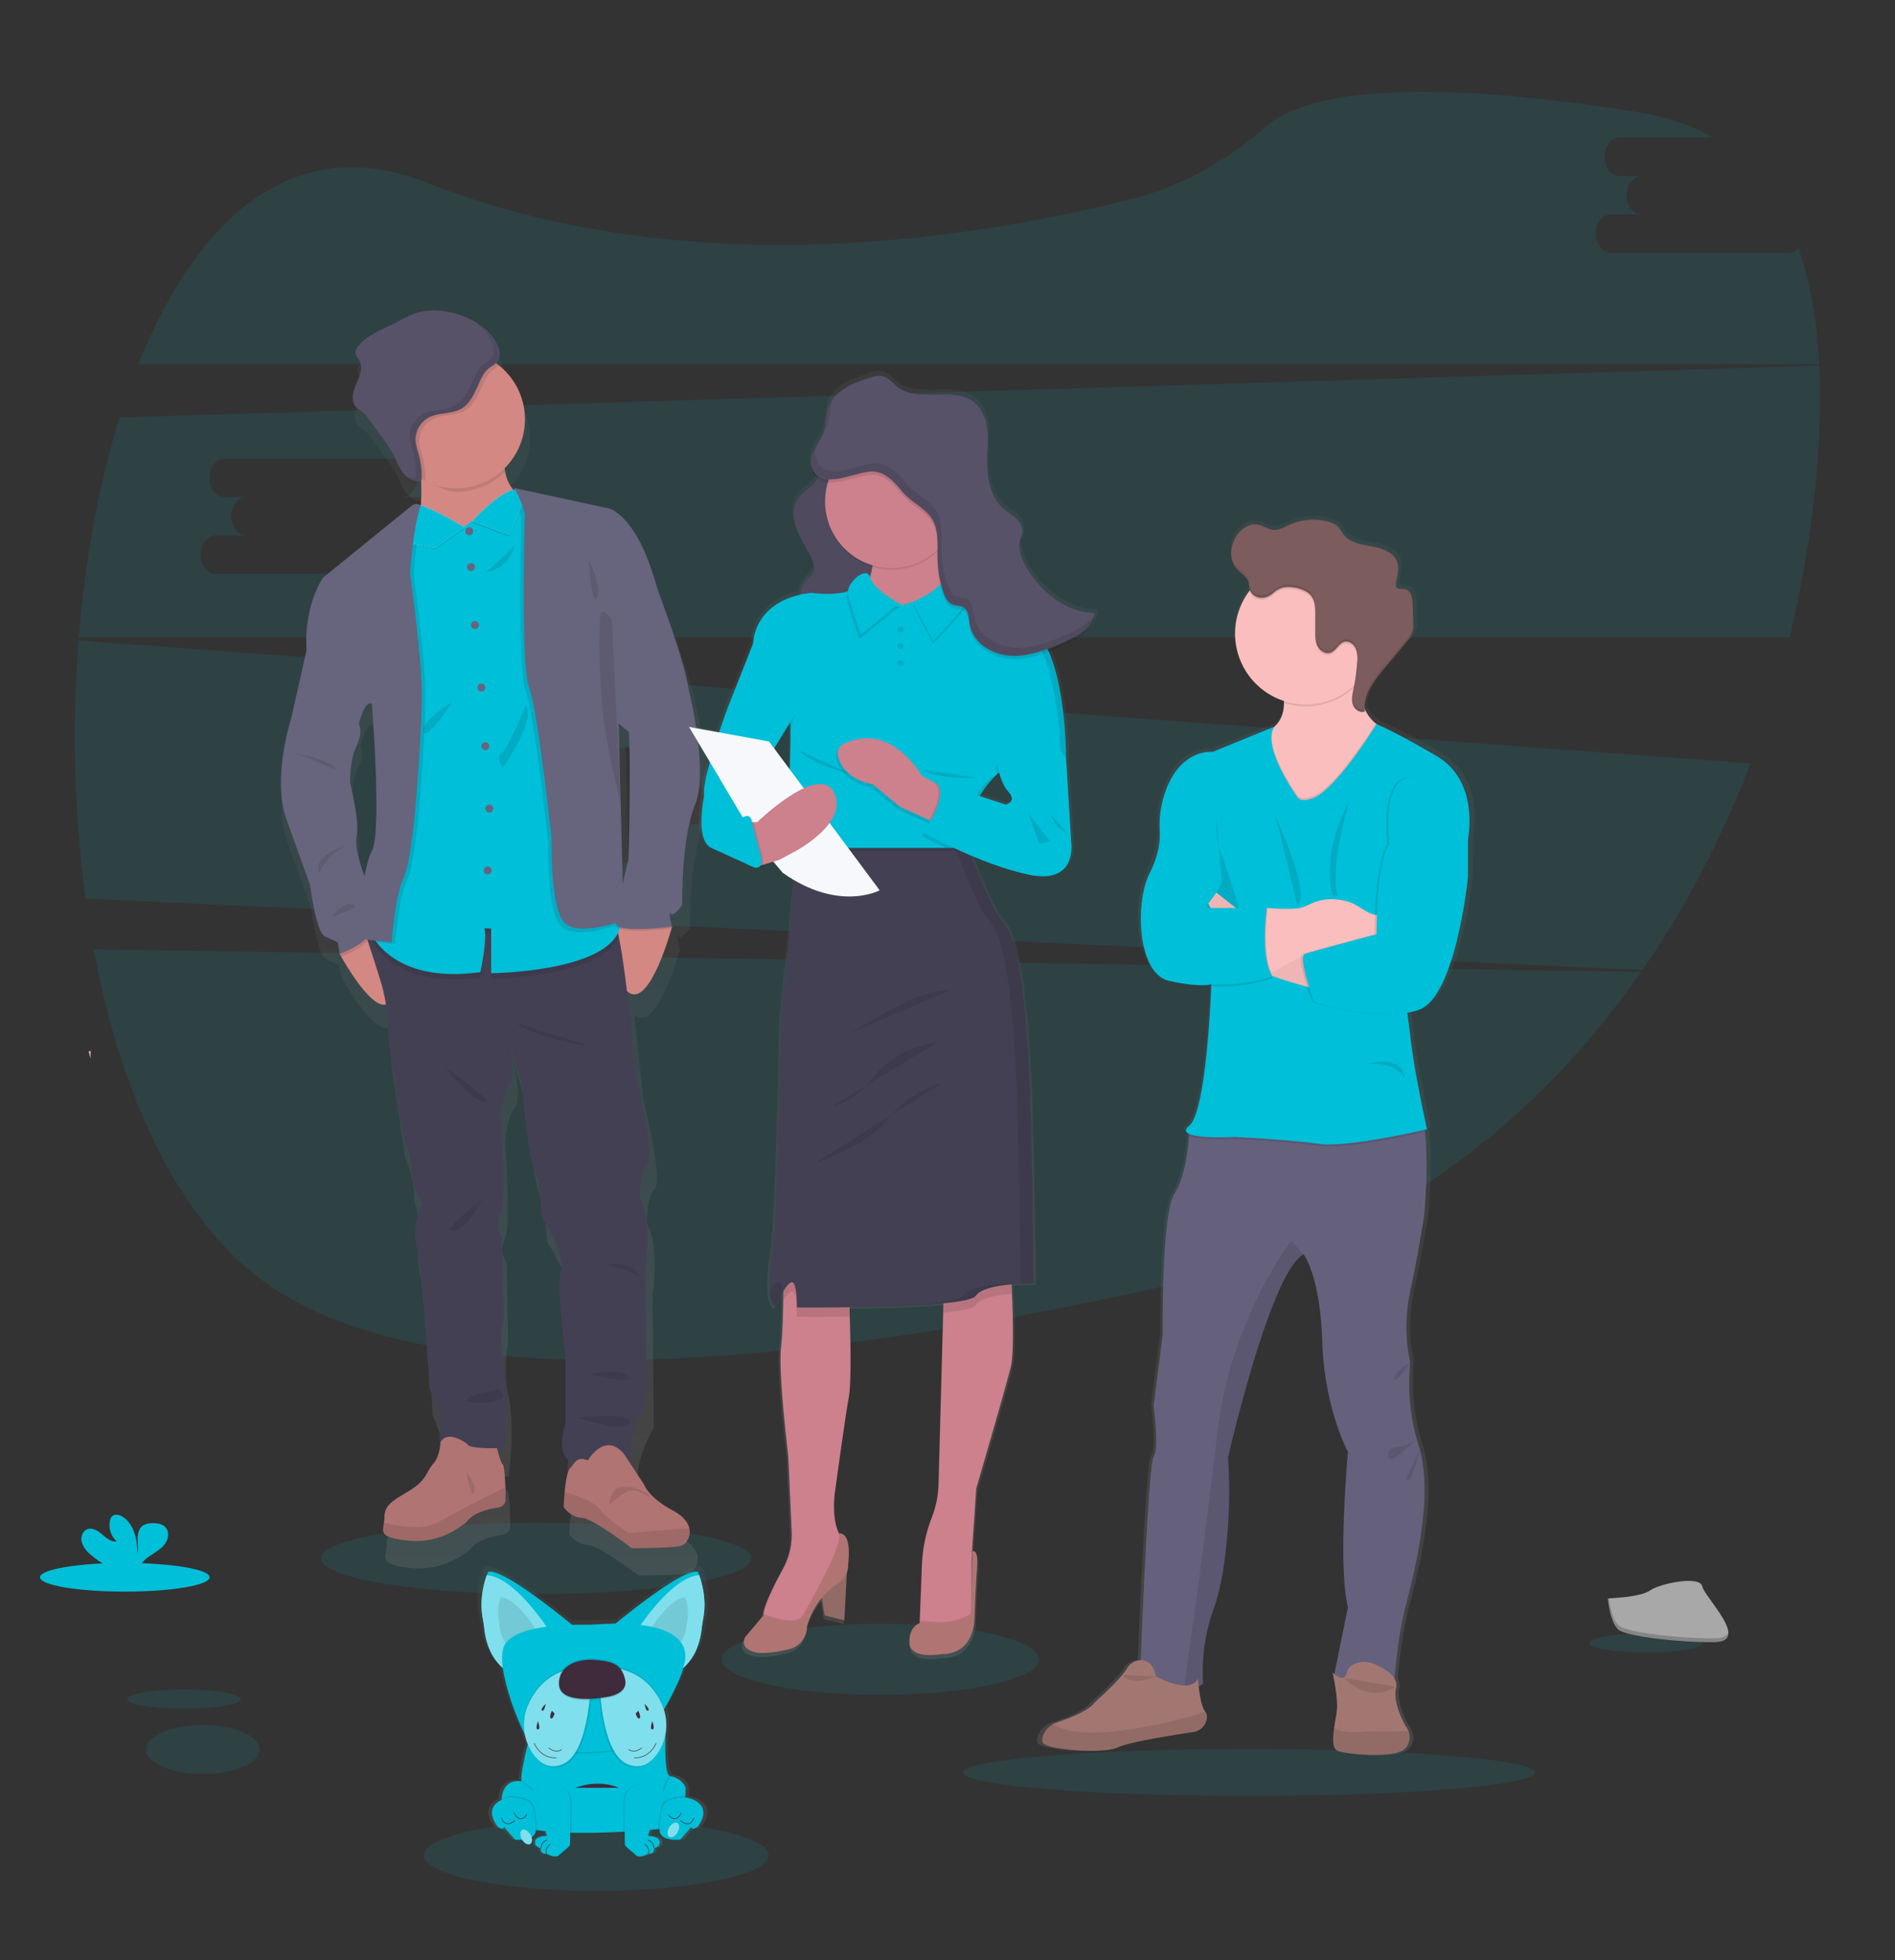 <?xml version="1.0" encoding="utf-8"?>
<svg viewBox="0 0 381 394" xmlns="http://www.w3.org/2000/svg" xmlns:xlink="http://www.w3.org/1999/xlink">
  <rect x="0" y="0" width="381" height="394" fill="#333333" stroke="none"/>
  <defs>
    <linearGradient id="1d1d90cb-e8d6-4c10-b901-192027040f7e" x1="512.79" y1="730.45" x2="512.79" y2="139.36" gradientUnits="userSpaceOnUse">
      <stop offset="0" stop-color="gray" stop-opacity="0.25"/>
      <stop offset="0.54" stop-color="gray" stop-opacity="0.12"/>
      <stop offset="1" stop-color="gray" stop-opacity="0.1"/>
    </linearGradient>
    <linearGradient id="8425757a-56ab-41b8-890b-c9acfe5ccb1b" x1="703.39" y1="781.93" x2="703.39" y2="171.12" xlink:href="#1d1d90cb-e8d6-4c10-b901-192027040f7e"/>
    <linearGradient id="422858ff-741c-491e-b83f-4f975ae951a6" x1="876.05" y1="827.31" x2="876.05" y2="239.74" xlink:href="#1d1d90cb-e8d6-4c10-b901-192027040f7e"/>
    <linearGradient id="9b8149d4-8e0d-43dc-bd85-6bf0bb4ef8aa" x1="561.7" y1="875.44" x2="561.7" y2="737.82" xlink:href="#1d1d90cb-e8d6-4c10-b901-192027040f7e"/>
  </defs>
  <title>team spirit</title>
  <path d="M 18.821 190.824 C 24.374 220.571 36.128 246.286 54.705 258.748 C 93.328 284.653 180.38 271.292 245.359 255.958 C 278.979 248.024 308.51 226.147 329.974 195.319 Z" fill="#00bfd8" opacity="0.1" style=""/>
  <path d="M 359.578 50.806 L 323.926 50.806 C 322.229 50.806 320.842 49.068 320.842 46.943 C 320.842 44.818 322.226 43.08 323.926 43.08 L 330.095 43.08 C 328.398 43.08 327.01 41.341 327.01 39.217 C 327.01 37.092 328.395 35.358 330.095 35.358 L 325.692 35.358 C 323.996 35.358 322.608 33.619 322.608 31.495 C 322.608 29.37 323.993 27.632 325.692 27.632 L 344.301 27.632 C 340.17 25.223 335.356 23.514 329.785 22.619 C 279.044 14.447 260.926 19.85 254.526 25.41 C 246.57 32.411 237.721 37.272 228.447 39.739 C 197.14 47.833 138.593 57.574 85.525 36.617 C 59.15 26.207 39.549 43.826 27.798 73.217 L 365.769 73.217 C 365.327 64.669 364.007 56.772 361.583 49.864 C 361.011 50.479 360.305 50.811 359.578 50.806 Z" fill="#00bfd8" opacity="0.1" style=""/>
  <path d="M 15.796 128.734 C 14.427 146.035 14.895 163.517 17.18 180.634 L 330.212 194.984 C 338.837 182.595 346.157 168.607 351.96 153.426 Z M 139.595 165.758 L 133.427 165.758 C 135.119 165.758 136.511 167.497 136.511 169.621 C 136.511 171.745 135.123 173.48 133.427 173.48 L 97.788 173.48 C 96.096 173.48 94.704 171.745 94.704 169.621 C 94.704 167.497 96.092 165.758 97.788 165.758 L 103.957 165.758 C 102.265 165.758 100.873 164.019 100.873 161.895 C 100.873 159.77 102.261 158.032 103.957 158.032 L 99.55 158.032 C 97.856 158.032 96.465 156.298 96.465 154.173 C 96.465 152.048 97.853 150.31 99.55 150.31 L 135.202 150.31 C 136.898 150.31 138.287 152.048 138.287 154.173 C 138.287 156.298 136.902 158.032 135.202 158.032 L 139.595 158.032 C 141.292 158.032 142.679 159.77 142.679 161.895 C 142.679 164.019 141.301 165.758 139.595 165.758 Z" fill="#00bfd8" opacity="0.1" style=""/>
  <path d="M 365.783 73.484 L 24.031 83.904 C 19.868 97.299 17.112 112.442 15.841 128.14 L 359.794 128.14 C 362.033 118.955 363.695 109.521 364.76 99.945 C 365.783 90.718 366.194 81.796 365.783 73.484 Z M 85.232 107.625 L 79.063 107.625 C 80.757 107.625 82.148 109.363 82.148 111.488 C 82.148 113.612 80.76 115.351 79.063 115.351 L 43.414 115.351 C 41.72 115.351 40.329 113.612 40.329 111.488 C 40.329 109.363 41.718 107.625 43.414 107.625 L 49.583 107.625 C 47.889 107.625 46.498 105.891 46.498 103.766 C 46.498 101.641 47.886 99.903 49.583 99.903 L 45.175 99.903 C 43.482 99.903 42.09 98.164 42.09 96.04 C 42.09 93.915 43.479 92.176 45.175 92.176 L 80.828 92.176 C 82.525 92.176 83.913 93.915 83.913 96.04 C 83.913 98.164 82.527 99.903 80.828 99.903 L 85.232 99.903 C 86.925 99.903 88.316 101.641 88.316 103.766 C 88.316 105.891 86.925 107.625 85.232 107.625 Z" fill="#00bfd8" opacity="0.1" style=""/>
  <ellipse cx="176.999" cy="333.511" rx="31.901" ry="7.163" fill="#00bfd8" opacity="0.1" style=""/>
  <ellipse cx="251.127" cy="356.257" rx="57.552" ry="4.724" fill="#00bfd8" opacity="0.1" style=""/>
  <ellipse cx="107.799" cy="313.241" rx="43.304" ry="7.163" fill="#00bfd8" opacity="0.1" style=""/>
  <ellipse cx="119.888" cy="372.897" rx="34.667" ry="7.163" fill="#00bfd8" opacity="0.1" style=""/>
  <path d="M608.62,320.47C606.46,305.93,593.25,272,593.25,272h0c-.23-1-.49-2-.78-3C583.1,236.8,570.13,234,570.13,234L523.67,224a3.6,3.6,0,0,1,1,.93,6.45,6.45,0,0,0-.73.11,18.2,18.2,0,0,1-4.07-8.8c-.09-.48-.17-1-.23-1.49a32.68,32.68,0,0,0-2.66-49.13c-.49-.38-1-.75-1.49-1.1,2.19-2.33,2.26-5.57.62-8.81-3.66-7.6-11.62-12.41-19.8-14.76-6.25-1.79-13-2.37-19.22-.41-3.53,1.12-6.75,3-10.06,4.67-6.17,3.08-13,5.52-17.61,10.59-1.08,1.18-2.08,2.69-1.76,4.25.24,1.16,1.16,2.06,1.75,3.09,1.33,2.31,1,5.22.09,7.74s-2.24,4.86-2.87,7.44-.39,5.62,1.55,7.47a32.91,32.91,0,0,0,2.9,2,15.21,15.21,0,0,1,2.77,3.11q2.76,3.7,5.5,7.43a76.54,76.54,0,0,1,6.89,10.47c1.37,2.7,2.43,5.58,4.26,8a11.86,11.86,0,0,0,1.83,1.92l-.54-.21A8.33,8.33,0,0,0,477.9,221h0c.1,0,.19,0,.28,0a1.68,1.68,0,0,0,1.12-.46c0,.34,0,.68,0,1,.11,3.57.09,7.37-.16,10.94l-.43-.22a3.75,3.75,0,0,0-4,.42L431.94,267s-9.3,12.72-8,34.68l-7.5,32.93s-9.37,27.94-2.16,47.89,11.39,31.36,11.39,31.36,2.88,22.67,7.21,24.52,6.2,2.85,6.2,2.85l.86,5.42h0s.29.53.8,1.42c3.15,5.48,14.82,24.82,21.6,22.75a86.69,86.69,0,0,1,1.1,15.89l6.71,45.05s4.68,12.25,4.39,18.67S480,566,480,566a29.75,29.75,0,0,0-2.88,20.95c2.74,12,6.2,67.28,6.2,67.28l5,13.4-.14,15.71a15,15,0,0,1-3.1,7c-3.24,3.52-3,7.59-10.81,12.4s-12.76,6.63-12.76,13a16.72,16.72,0,0,1-.24,2.65c-.72,4.68-2.12,7.22,12.24,8.58,16.87,1.6,28.12-9.4,28.12-9.4s2.48-4.5,14.16-6.32c0,0,4-.21,4.21-3.74.08-1.22.06-3.55,0-6.12-.19-4.89-.66-10.6-1.28-10.88-.78-.35-2.14-5.27-2.61-7.05h3.25s3-22.67,0-37.35-.29-25.09-.29-25.09l-.58-38.77s-4-4.28-.86-11.84,0-44.9,0-44.9,1.16-13.4,4.47-16.54.16-19.63,0-20.49l5.9,19.79s2.59,39.34,8.08,46.46l1.58,17.82s11.24,16.4,9.08,25.23,2.31,40.77,2.31,40.77v32.65s-5.05,13.11,2,17.82l3-.12c-1,.93-1.77,2.33-2.94,3.54-1.35,1.39-2.12,6.68-2.55,11.23-.36,3.85-.48,7.16-.48,7.16s3,4.8,8.65,5.13S581,730.45,581,730.45s18.39,0,23.15-1l.28-.07a6.25,6.25,0,0,0,3.59-2.93,7.5,7.5,0,0,0,.86-5.39c-.59-2.81-2.82-5.89-7.76-8.51C588.83,706.07,587,700,587,700l-8.07-12.11,1.15,0s-.71-12.83,8.07-27.23l-.57-63.43s3.6-21.81-2.59-33.65c0,0-.51-12.54,3.63-16.39s-5.51-42.76-5.51-42.76-2-20.89-4.35-39.95l0,0c9.73,9.23,19.82-24,21.52-29.91l.25,0-.11-.43c.07-.28.11-.42.11-.42h0s-2.16-7.68-.58-6.12,5.48-4.28,5.48-4.28-.58-31.79,6.2-47.81S608.62,320.47,608.62,320.47Zm-29,20.23.05-.09c1,19.41-.19,60.83-.19,60.83s-1.34,5.31-2.77,11.56l-1-39.35h0l-1-37.07ZM455.51,327.32s4.9,61.29,0,70.13c-1.39,2.52-2.56,7-3.53,12.11-1.62-4.25-5.05-14.23-3.82-19.52,1.59-6.84-3.17-24.81-3.17-25.23s-.43-10,3-17.32S449.17,337,449.17,337,452.05,325,455.51,327.32Z" transform="matrix(0.424, 0, 0, 0.424, -117.929, 6.957)" fill="url(#1d1d90cb-e8d6-4c10-b901-192027040f7e)" style=""/>
  <path d="M467.45,465.36c-4.27,18.77-21.25-9.61-25.12-16.42-.5-.89-.78-1.41-.78-1.41l1.84-8.63,9.73-4a27.18,27.18,0,0,1,4.36,2.84C462.81,441.93,470.74,450.82,467.45,465.36Z" transform="matrix(0.424, 0, 0, 0.424, -118.929, 1.957)" fill="#d38884" style="stroke-width: 0.268; vector-effect: non-scaling-stroke;"/>
  <path d="M599.18,434.65s0,.14-.11.42c0,.12-.08.28-.13.45-1.67,5.86-11.57,38.85-21.13,29.69-10.46-10-5.38-33.12-5.38-33.12h.07l22-2.25,4.36,4.48s0,0,0,0Z" transform="matrix(0.424, 0, 0, 0.424, -118.929, 1.957)" fill="#d38884" style="stroke-width: 0.268; vector-effect: non-scaling-stroke;"/>
  <path d="M586.45,597l.56,63c-8.63,14.3-7.92,27-7.92,27l-28.44,1.12c-6.94-4.67-2-17.68-2-17.68V638s-4.39-31.69-2.27-40.47-8.91-25-8.91-25l-1.56-17.69c-5.38-7.07-7.93-46.12-7.93-46.12L522.21,489c.16.85,3.16,17.31,0,20.34s-4.39,16.41-4.39,16.41,3.11,37.08,0,44.57.84,11.75.84,11.75l.57,38.49s-2.69,10.33.28,24.9,0,37.08,0,37.08H489l.14-15.71-4.94-13.3s-3.4-54.9-6.09-66.79a29.84,29.84,0,0,1,2.82-20.8s-5.65-9.05-5.37-15.42S471.2,532,471.2,532l-6.58-44.71a86.86,86.86,0,0,0-3.26-25.47c-3.82-12.74-9.48-29.44-9.48-29.44l6.39.57,32.24,2.87s78.39-5.27,81.9-.89a14.71,14.71,0,0,1,1.48,4.57c3.52,15.81,8.17,65.34,8.17,65.34s9.48,38.63,5.41,42.45-3.57,16.26-3.57,16.26C590,575.3,586.45,597,586.45,597Z" transform="matrix(0.424, 0, 0, 0.424, -118.929, 1.957)" fill="#444053" style="stroke-width: 0.268; vector-effect: non-scaling-stroke;"/>
  <path d="M520.18,706.43c-.22,3.51-4.13,3.72-4.13,3.72-11.46,1.8-13.9,6.26-13.9,6.26s-11,10.93-27.59,9.34c-14.1-1.36-12.73-3.87-12-8.52a17.62,17.62,0,0,0,.23-2.62c0-6.37,4.88-8.18,12.52-13s7.43-8.81,10.61-12.31,3.51-10.29,3.51-10.29c3.6-6.27,12.73,1,12.73,1,.43,2.22,14,1.91,14,1.91s1.8,7.22,2.73,7.64c.61.28,1.07,5.94,1.25,10.8C520.24,702.91,520.26,705.22,520.18,706.43Z" transform="matrix(0.424, 0, 0, 0.424, -118.929, 1.957)" fill="#b07473" style="stroke-width: 0.268; vector-effect: non-scaling-stroke;"/>
  <path d="M520.18,706.43c-.22,3.51-4.13,3.72-4.13,3.72-11.46,1.8-13.9,6.26-13.9,6.26s-11,10.93-27.59,9.34c-14.1-1.36-12.73-3.87-12-8.52,6.3,1.56,18.34,3.74,25.37-.08,9.77-5.3,16.78-9,16.78-9l15.44-7.77C520.24,702.91,520.26,705.22,520.18,706.43Z" transform="matrix(0.424, 0, 0, 0.424, -118.929, 1.957)" opacity="0.1" style="stroke-width: 0.268; vector-effect: non-scaling-stroke;"/>
  <path d="M606.55,725.32a6.1,6.1,0,0,1-3.52,2.91l-.27.07c-4.67,1-22.72,1-22.72,1s-18.25-14.11-23.77-14.43-8.49-5.1-8.49-5.1.11-3.28.46-7.1c.43-4.52,1.18-9.77,2.51-11.15,2.44-2.55,3-6,8.49-3.82,0,0,7.84-13.82,17.08-3.14l9.56,14.5s1.8,6,13.91,12.51c4.84,2.6,7,5.66,7.61,8.45A7.45,7.45,0,0,1,606.55,725.32Z" transform="matrix(0.424, 0, 0, 0.424, -118.929, 1.957)" fill="#b07473" style="stroke-width: 0.268; vector-effect: non-scaling-stroke;"/>
  <path d="M606.55,725.32c-1.08.91-2.27,1.89-3.52,2.91l-.27.07c-4.67,1-22.72,1-22.72,1s-18.25-14.11-23.77-14.43-8.49-5.1-8.49-5.1.11-3.28.46-7.1c5.62,1.68,14.13,4.65,16.41,7.85,3.5,4.87,14.13,11.67,14.13,11.67s19.82-1.91,28.62-2.17A7.45,7.45,0,0,1,606.55,725.32Z" transform="matrix(0.424, 0, 0, 0.424, -118.929, 1.957)" opacity="0.1" style="stroke-width: 0.268; vector-effect: non-scaling-stroke;"/>
  <path d="M529.42,231.53l-26.1,27.59s-31.63-2.33-26.11-11.67c2.81-4.76,3.25-14.72,3-23.38-.23-8.35-1.09-15.46-1.09-15.46s44.36-22.08,41-1.49a33.89,33.89,0,0,0-.12,11.75C521.89,229.27,529.42,231.53,529.42,231.53Z" transform="matrix(0.424, 0, 0, 0.424, -118.929, 1.957)" fill="#d38884" style="stroke-width: 0.268; vector-effect: non-scaling-stroke;"/>
  <path d="M520.08,207.12a33.89,33.89,0,0,0-.12,11.75,32.56,32.56,0,0,1-23.22,9.69c-6,0-12.49-4.93-17.34-7.78-.23-8.36-.28-12.17-.28-12.17S523.48,186.53,520.08,207.12Z" transform="matrix(0.424, 0, 0, 0.424, -118.929, 1.957)" opacity="0.1" style="stroke-width: 0.268; vector-effect: non-scaling-stroke;"/>
  <path d="M529.42,194.17a32.69,32.69,0,1,1-12.3-25.54A32.69,32.69,0,0,1,529.42,194.17Z" transform="matrix(0.424, 0, 0, 0.424, -118.929, 1.957)" fill="#d38884" style="stroke-width: 0.268; vector-effect: non-scaling-stroke;"/>
  <path d="M573.89,439.5c-8.14,19.37-60.5,19.77-60.5,19.77V438.15l-3.17-.21c1.37,6.05-1.92,20.8-1.92,20.8C466.92,464.58,456.83,441,456.83,441l1.44-8.07,32.24,2.87s78.39-5.27,81.9-.89A14.71,14.71,0,0,1,573.89,439.5Z" transform="matrix(0.424, 0, 0, 0.424, -118.929, 1.957)" opacity="0.1" style="stroke-width: 0.268; vector-effect: non-scaling-stroke;"/>
  <path d="M513.39,456.72V435.6l-3.17-.2c1.37,6-1.92,20.8-1.92,20.8-31.14,4.39-44.56-7.87-49.29-14.21a19.35,19.35,0,0,1-2.18-3.52l12.64-71.1,3-104.64L477,244.37l1.05-8.81v-.1l.11,0,3.22,1.38,19.27,8.33,21.89-16.53.32-.23,1.09-.83,1.81,1.45,4.5,3.61,14.43,93.19s25,71.75,29.68,100.71c.19,1.16.34,2.24.46,3.25C577.92,456.23,513.39,456.72,513.39,456.72Z" transform="matrix(0.424, 0, 0, 0.424, -118.929, 1.957)" fill="#00bfd8" style="stroke-width: 0.268; vector-effect: non-scaling-stroke;"/>
  <circle cx="471.83" cy="227.09" r="1.86" fill="#67647e" transform="matrix(0.424, 0, 0, 0.424, -105.716, 10.497)" style="stroke-width: 0.268; vector-effect: non-scaling-stroke;"/>
  <circle cx="472.69" cy="244.07" r="1.86" fill="#67647e" transform="matrix(0.424, 0, 0, 0.424, -105.716, 10.497)" style="stroke-width: 0.268; vector-effect: non-scaling-stroke;"/>
  <circle cx="474.55" cy="271.56" r="1.86" fill="#67647e" transform="matrix(0.424, 0, 0, 0.424, -105.716, 10.497)" style="stroke-width: 0.268; vector-effect: non-scaling-stroke;"/>
  <circle cx="477.62" cy="301.17" r="1.86" fill="#67647e" transform="matrix(0.424, 0, 0, 0.424, -105.716, 10.497)" style="stroke-width: 0.268; vector-effect: non-scaling-stroke;"/>
  <circle cx="479.48" cy="328.97" r="1.86" fill="#67647e" transform="matrix(0.424, 0, 0, 0.424, -105.716, 10.497)" style="stroke-width: 0.268; vector-effect: non-scaling-stroke;"/>
  <circle cx="481.34" cy="358.58" r="1.86" fill="#67647e" transform="matrix(0.424, 0, 0, 0.424, -105.716, 10.497)" style="stroke-width: 0.268; vector-effect: non-scaling-stroke;"/>
  <circle cx="480.6" cy="387.87" r="1.86" fill="#67647e" transform="matrix(0.424, 0, 0, 0.424, -105.716, 10.497)" style="stroke-width: 0.268; vector-effect: non-scaling-stroke;"/>
  <path d="M479.29,377.71s-2.08,27.23-5.9,35.15S467.87,443,467.87,443L459,442a19.35,19.35,0,0,1-2.18-3.52l12.64-71.1,3-104.64L477,244.37l1.05-8.81.12-.05a3.58,3.58,0,0,1,3.16.05l.42.22q-.19.54-.36,1.11c-3.46,10.83-4.75,30.79-4.75,30.79s5,36.51,5.52,53.49S479.29,377.71,479.29,377.71Z" transform="matrix(0.424, 0, 0, 0.424, -118.929, 1.957)" opacity="0.1" style="stroke-width: 0.268; vector-effect: non-scaling-stroke;"/>
  <path d="M457.48,437.77a5.13,5.13,0,0,1-.34.66c-3.44,5.81-12.16,9.5-14.81,10.51-.5-.89-.78-1.41-.78-1.41l1.84-8.63,9.73-4A27.18,27.18,0,0,1,457.48,437.77Z" transform="matrix(0.424, 0, 0, 0.424, -118.929, 1.957)" opacity="0.1" style="stroke-width: 0.268; vector-effect: non-scaling-stroke;"/>
  <path d="M433.91,298.81l-8.07,4.81-7.35,32.69s-9.2,27.73-2.13,47.54S427.54,415,427.54,415s2.83,22.5,7.08,24.34,6.08,2.83,6.08,2.83l.85,5.38s11.52-3.91,15.59-10.8-3-24-3-24-6.08-14.58-4.52-21.37-3.12-24.62-3.12-25-.42-9.91,3-17.2,1.14-10.4,1.14-10.4l-2.13-20.8Z" transform="matrix(0.424, 0, 0, 0.424, -118.929, 1.957)" fill="#67647e" style="stroke-width: 0.268; vector-effect: non-scaling-stroke;"/>
  <path d="M574.56,433.38s-21.37,8.06-28.16,1-6.09-40.19-6.09-40.19-6.5-61.13-10.61-71.17-2-82.5-2-82.5-2.76-9.37-5.17-11.82a2.62,2.62,0,0,0-.51-.41l.83.18,2.9.62,4.5,3.61,14.43,93.19s25,71.75,29.68,100.71Z" transform="matrix(0.424, 0, 0, 0.424, -118.929, 1.957)" opacity="0.1" style="stroke-width: 0.268; vector-effect: non-scaling-stroke;"/>
  <path d="M599.18,435.5l-.24,0c-2.69.35-26.43,3.22-26.53-1.72a14.47,14.47,0,0,1,.09-1.71l22-2.25,4.36,4.48s0,0,0,0c.08.29.14.54.2.74Z" transform="matrix(0.424, 0, 0, 0.424, -118.929, 1.957)" opacity="0.1" style="stroke-width: 0.268; vector-effect: non-scaling-stroke;"/>
  <path d="M576.4,266.07,592,274.21s13,33.66,15.08,48.09c0,0,9.63,38.66,3,54.56S604,424.32,604,424.32s-3.82,5.8-5.38,4.25.57,6.08.57,6.08-26.67,3.54-26.78-1.7,6.12-30.28,6.12-30.28,1.7-59.57-.71-68.91S576.4,266.07,576.4,266.07Z" transform="matrix(0.424, 0, 0, 0.424, -118.929, 1.957)" fill="#67647e" style="stroke-width: 0.268; vector-effect: non-scaling-stroke;"/>
  <path d="M529.85,329.52s-8.78,21.5-11.61,22.92.57,7.07.57,7.07S534.8,337.16,529.85,329.52Z" transform="matrix(0.424, 0, 0, 0.424, -118.929, 1.957)" opacity="0.1" style="stroke-width: 0.268; vector-effect: non-scaling-stroke;"/>
  <path d="M524.61,254.1c.1-.41-10.47,10.37-13.3,12S521.64,266,524.61,254.1Z" transform="matrix(0.424, 0, 0, 0.424, -118.929, 1.957)" opacity="0.1" style="stroke-width: 0.268; vector-effect: non-scaling-stroke;"/>
  <path d="M495.18,327.82s-16.13,10.43-14,14.56S495.18,327.82,495.18,327.82Z" transform="matrix(0.424, 0, 0, 0.424, -118.929, 1.957)" opacity="0.1" style="stroke-width: 0.268; vector-effect: non-scaling-stroke;"/>
  <path d="M524.47,480.07s13.73,8.83,35.09,11Z" transform="matrix(0.424, 0, 0, 0.424, -118.929, 1.957)" opacity="0.1" style="stroke-width: 0.268; vector-effect: non-scaling-stroke;"/>
  <path d="M491.5,501.3s12.73,16,18.54,16.41S491.5,501.3,491.5,501.3Z" transform="matrix(0.424, 0, 0, 0.424, -118.929, 1.957)" opacity="0.1" style="stroke-width: 0.268; vector-effect: non-scaling-stroke;"/>
  <path d="M509.33,564c-.57.28-7.22,14.43-14,14.86S509.33,564,509.33,564Z" transform="matrix(0.424, 0, 0, 0.424, -118.929, 1.957)" opacity="0.1" style="stroke-width: 0.268; vector-effect: non-scaling-stroke;"/>
  <path d="M568.33,595s12.62-2.83,15.43,6.22C583.76,601.19,582.91,598.36,568.33,595Z" transform="matrix(0.424, 0, 0, 0.424, -118.929, 1.957)" opacity="0.1" style="stroke-width: 0.268; vector-effect: non-scaling-stroke;"/>
  <path d="M559.84,646.76s15.29-3.12,18.54,1.13S559.84,646.76,559.84,646.76Z" transform="matrix(0.424, 0, 0, 0.424, -118.929, 1.957)" opacity="0.1" style="stroke-width: 0.268; vector-effect: non-scaling-stroke;"/>
  <path d="M516.59,654c0,.14-15.56,3.12-15,5.1s16.6,1.7,17.17-1.42A3,3,0,0,0,516.59,654Z" transform="matrix(0.424, 0, 0, 0.424, -118.929, 1.957)" opacity="0.1" style="stroke-width: 0.268; vector-effect: non-scaling-stroke;"/>
  <path d="M554.75,667.42s25.57-3.12,24,2.26S554.75,667.42,554.75,667.42Z" transform="matrix(0.424, 0, 0, 0.424, -118.929, 1.957)" opacity="0.1" style="stroke-width: 0.268; vector-effect: non-scaling-stroke;"/>
  <path d="M420.89,352.44c.14.42,16.84,2.69,19.1,8.07,0,0-16.41-7.65-19-7.65" transform="matrix(0.424, 0, 0, 0.424, -118.929, 1.957)" opacity="0.1" style="stroke-width: 0.268; vector-effect: non-scaling-stroke;"/>
  <path d="M444.38,396.16s-13.87,4.39-12.88,11S430.09,404.1,444.38,396.16Z" transform="matrix(0.424, 0, 0, 0.424, -118.929, 1.957)" opacity="0.1" style="stroke-width: 0.268; vector-effect: non-scaling-stroke;"/>
  <path d="M437.92,429.84s5.05-6.93,9.86-5.66S437.92,429.84,437.92,429.84Z" transform="matrix(0.424, 0, 0, 0.424, -118.929, 1.957)" opacity="0.1" style="stroke-width: 0.268; vector-effect: non-scaling-stroke;"/>
  <path d="M517.12,168.63a7.87,7.87,0,0,1-1.62,1.21c-4,2.33-5.1,5.92-7,10.06-1.77,3.79-3.72,7.8-7.29,9.95-4.61,2.78-10.68,1.76-15.47,4.18a12,12,0,0,0-6.4,11.83,34.12,34.12,0,0,0,1.36,5.42,38.65,38.65,0,0,1,1.46,11.77,2,2,0,0,1,0,.35,32.68,32.68,0,1,1,35-54.77Z" transform="matrix(0.424, 0, 0, 0.424, -118.929, 1.957)" opacity="0.1" style="stroke-width: 0.268; vector-effect: non-scaling-stroke;"/>
  <path d="M516.27,158.79c-3.59-7.54-11.4-12.32-19.43-14.65-6.13-1.77-12.79-2.35-18.87-.4-3.47,1.1-6.62,3-9.87,4.63-6.06,3.06-12.72,5.48-17.28,10.51-1.07,1.17-2,2.67-1.73,4.22.23,1.15,1.13,2,1.71,3.06,1.31,2.3,1,5.19.09,7.69s-2.2,4.82-2.82,7.39-.38,5.58,1.52,7.41c.85.81,1.94,1.32,2.86,2a15.05,15.05,0,0,1,2.71,3.08l5.4,7.38a74.85,74.85,0,0,1,6.76,10.39c1.34,2.68,2.38,5.54,4.18,7.93s4.6,4.31,7.58,4.05a1.47,1.47,0,0,0,1.2-.57,1.58,1.58,0,0,0,.15-.75A38.38,38.38,0,0,0,479,210.43a33.85,33.85,0,0,1-1.36-5.42,12.05,12.05,0,0,1,6.4-11.83c4.8-2.42,10.87-1.4,15.47-4.17,3.58-2.16,5.53-6.17,7.29-10,1.93-4.14,3-7.73,7-10.06S518.26,162.76,516.27,158.79Z" transform="matrix(0.424, 0, 0, 0.424, -118.929, 1.957)" fill="#585268" style="stroke-width: 0.268; vector-effect: non-scaling-stroke;"/>
  <path d="M501.63,693.06s5,6.37,3.7,10S501.63,693.06,501.63,693.06Z" transform="matrix(0.424, 0, 0, 0.424, -118.929, 1.957)" opacity="0.1" style="stroke-width: 0.268; vector-effect: non-scaling-stroke;"/>
  <path d="M569.28,709s1.11-8.54,5.56-8.62,4.67-.46,8.07.85,6.59,3.34,5.57,3.64-5.85-4.88-10.81-2.23A35.72,35.72,0,0,0,569.28,709Z" transform="matrix(0.424, 0, 0, 0.424, -118.929, 1.957)" opacity="0.1" style="stroke-width: 0.268; vector-effect: non-scaling-stroke;"/>
  <path d="M486.71,255.88l14-9.81s-20.48-12.1-22.92-10.4-4.12,17-4.12,17Z" transform="matrix(0.424, 0, 0, 0.424, -118.929, 1.957)" opacity="0.1" style="stroke-width: 0.268; vector-effect: non-scaling-stroke;"/>
  <path d="M486.65,255.25l14-10s-20.48-12.1-22.92-10.4-4.12,17.84-4.12,17.84Z" transform="matrix(0.424, 0, 0, 0.424, -118.929, 1.957)" fill="#e1e7ef" style="stroke-width: 0.268; vector-effect: non-scaling-stroke;"/>
  <path d="M486.65,255.25l14-10s-20.48-12.1-22.92-10.4-4.12,17.84-4.12,17.84Z" transform="matrix(0.424, 0, 0, 0.424, -118.929, 1.957)" fill="#00bfd8" style="stroke-width: 0.268; vector-effect: non-scaling-stroke;"/>
  <path d="M480.05,234.93l-.42-.21a3.63,3.63,0,0,0-3.93.41l-42,34.07s-9.13,12.63-7.86,34.42l24.77,35.09s2.83-11.88,6.22-9.62c0,0,4.81,60.85,0,69.62s-6.93,41.6-6.93,41.6l16.27,1.84s1.7-22.22,5.52-30.14,5.9-35.15,5.9-35.15,3.44-39.56,2.87-56.54-5.52-53.49-5.52-53.49S476.33,245.43,480.05,234.93Z" transform="matrix(0.424, 0, 0, 0.424, -118.929, 1.957)" fill="#67647e" style="stroke-width: 0.268; vector-effect: non-scaling-stroke;"/>
  <path d="M521.89,249.68l-17.45-6.46s22.22-24.34,25-10.84Z" transform="matrix(0.424, 0, 0, 0.424, -118.929, 1.957)" opacity="0.1" style="stroke-width: 0.268; vector-effect: non-scaling-stroke;"/>
  <path d="M521.89,248.83l-17.45-6.46s22.22-24.34,25-10.84Z" transform="matrix(0.424, 0, 0, 0.424, -118.929, 1.957)" fill="#e1e7ef" style="stroke-width: 0.268; vector-effect: non-scaling-stroke;"/>
  <path d="M521.89,248.83l-17.45-6.46s22.22-24.34,25-10.84Z" transform="matrix(0.424, 0, 0, 0.424, -118.929, 1.957)" fill="#00bfd8" style="stroke-width: 0.268; vector-effect: non-scaling-stroke;"/>
  <path d="M521.32,228.12a1,1,0,0,1,.72.16Z" transform="matrix(0.424, 0, 0, 0.424, -118.929, 1.957)" opacity="0.1" style="stroke-width: 0.268; vector-effect: non-scaling-stroke;"/>
  <path d="M523,226.43l46.3,10s12.74,2.83,21.94,34.81-12.6,71.16-12.6,71.16l-4.81-4.09,2.41,93.39s-21.37,8.06-28.16,1S542,392.48,542,392.48s-6.51-61.12-10.62-71.17-2-82.49-2-82.49S525.6,225.87,523,226.43Z" transform="matrix(0.424, 0, 0, 0.424, -118.929, 1.957)" fill="#67647e" style="stroke-width: 0.268; vector-effect: non-scaling-stroke;"/>
  <path d="M565.36,285.94c-.65.6-1.41,28.86,1.42,50.37a274.5,274.5,0,0,0,8,38.77l-4.2-86.17S567.34,284.1,565.36,285.94Z" transform="matrix(0.424, 0, 0, 0.424, -118.929, 1.957)" opacity="0.1" style="stroke-width: 0.268; vector-effect: non-scaling-stroke;"/>
  <path d="M559.7,261.6c1.13.71,6.09,12.45,3.82,17.26S559.7,261.6,559.7,261.6Z" transform="matrix(0.424, 0, 0, 0.424, -118.929, 1.957)" opacity="0.1" style="stroke-width: 0.268; vector-effect: non-scaling-stroke;"/>
  <path d="M516,158.79a25.56,25.56,0,0,0-10.18-10.66,24.21,24.21,0,0,1,7.63,9c2,4,1.41,8-2.48,10.19s-5.1,5.92-7,10.06c-1.77,3.79-3.72,7.8-7.3,10-4.6,2.78-10.67,1.75-15.47,4.17a12.08,12.08,0,0,0-6.4,11.84,34,34,0,0,0,1.37,5.41,38.68,38.68,0,0,1,1.46,11.77,1.58,1.58,0,0,1-.16.75,1.43,1.43,0,0,1-1.19.57,6.89,6.89,0,0,1-3.49-.65,8.12,8.12,0,0,0,6,2.35,1.18,1.18,0,0,0,1.34-1.32,38.37,38.37,0,0,0-1.45-11.77,32.85,32.85,0,0,1-1.37-5.42,12.05,12.05,0,0,1,6.4-11.83c4.8-2.42,10.87-1.4,15.47-4.17,3.58-2.16,5.53-6.17,7.29-10,1.93-4.14,3-7.73,7-10.06S518,162.76,516,158.79Z" transform="matrix(0.424, 0, 0, 0.424, -118.929, 1.957)" opacity="0.1" style="stroke-width: 0.268; vector-effect: non-scaling-stroke;"/>
  <path d="M800.87,284.37c-13.78-.27-25.94-10-32.83-21.89a22,22,0,0,1-3.32-9.37,10.82,10.82,0,0,1,.38-2.24,23.24,23.24,0,0,0,1-3.43,6,6,0,0,0,0-1.4s0,0,0-.08c.33-2.53-1.16-5-3-6.73s-4.15-3-6.07-4.72c-5.92-5.2-7.72-13.54-7.83-21.48v-.42c.07-3.4.34-6.81.31-10.21a42.93,42.93,0,0,0-.25-5.78c-.57-4.81-2.4-9.71-6.18-12.78-9.86-8-26.44.33-36.65-7.23-2.48-1.85-4.49-4.58-7.5-5.3-2.27-.55-4.63.19-6.85.93-7.52,2.48-15.91,5.74-18.85,13-1.68,4.17-1.21,8.93-2.75,13.15-1,2.83-2.91,5.26-4.3,7.94a12.43,12.43,0,0,0-1.6,6.63,7.48,7.48,0,0,0,.49,3.53,9,9,0,0,0,2.45,3.51,11.65,11.65,0,0,1-1.46,2.34c-1.92,2.35-4.87,4-6.87,6.34-3.7,4.29-3.56,10.12-1.74,15.16s5.11,9.63,7.38,14.54c1,2.13,1.76,4.51.75,6.63-.71,1.47-2.18,2.59-3.32,3.86a12.13,12.13,0,0,0-3,6.7c-22.51,5.14-22.53,23.23-22.53,23.23h0l-12.16,30.58s-1.95,5.15-4.24,11.95l-14.39-2.58,10,16.74c-1.89,6.82-3.23,13.14-2.79,16.32,0,0-4.47,21,3.48,24.67l17.54,7.89a10.39,10.39,0,0,0,2.43,1.09l.71.32a1.88,1.88,0,0,0,1.64,0H639l.19,0a2.36,2.36,0,0,0,1-.15,2,2,0,0,0,.88-.95.3.3,0,0,1,0-.1l5.25-1.52,4.45,5.27c2,1.41,4,2.63,5.89,3.73l-6.89,68.42s-1.11,91-4.47,111.74c-1.24,7.68-1.25,12.92-.78,16.48l-.13.22c.83,5.85,3,7,3,7l0-.08a.65.65,0,0,0,.13.08,58.91,58.91,0,0,1,3.6-7.72c0,.49,0,1,0,1.5-.07,7.72-.31,18.53-1.11,25.56-1.36,12,3.48,51.55,3.48,51.55l1.67,36a33.28,33.28,0,0,1-4.1,17.54c-4,7.19-9.11,17.31-9.48,21.8a4.5,4.5,0,0,0,0,.73h0L633,773.2s-3.35,5.18,4.22,7.27c4.07,1.13,11.09,0,16.73-1.33a11.18,11.18,0,0,0,8.67-10.88,38.5,38.5,0,0,1,7.08-13.59l1.41,8.29,9.44,2.34,1.21-22.72a10,10,0,0,0,.65-4v0c1.86-16.16-4.38-14.71-4.38-14.71a.87.87,0,0,1,.3.56l-.3-.55h0c-3.83-7.56-2-20-2-20s5-36,6.71-45.51c1.23-6.72.72-28.72.31-41,0-.51,0-1-.05-1.49,14.64-.19,32.58-.68,45.17-1.9l0,1.48-2.32,85.05a46.69,46.69,0,0,1-3.26,15.82c0,.1-.07.19-.11.29a69,69,0,0,0-4.61,22.29l-1.08,27,0,.75h0c-1.88.72-4.85,2.81-4.93,8.87-.13,8.88,15.52,5.92,15.52,5.92,15.64,0,15.77-16.28,15.77-16.28s.49-14.93,1.24-24.92-2.36-7.79-2.36-7.79l-.24,28.42c0,.07,0,.14,0,.22V736.19l.24-3.61v-.1h0l0-.77L744,702.4s14.41-48.84,16.64-58.21c1.59-6.66.93-26.72.41-37.81,0-.51,0-1-.08-1.47,4.47-.4,8.42-.44,10-.44h.73s-.74-78.44-2.61-108-4.84-56.61-12.29-64.75c-4.5-4.92-10.77-20.11-15-31.36a156.88,156.88,0,0,0,27.57,9c23.59,4.94,20.36-15.54,20.36-15.54l-2.39-38.73h.16a197.48,197.48,0,0,0-2.6-30.28c-1.25-7.68-3.16-15.62-6.08-22,2.56-1,5.09-2.07,7.57-3.17,6.41-2.83,13.63-6.84,14.55-13.75h-.31A8.92,8.92,0,0,0,800.87,284.37Zm-146.23,56h0c.05,4-.1,10.94-.34,18.61l-7.49-10,7.51-12.18ZM755,360.68Zm3.12,15.13-12.48-4a56,56,0,0,1,7.71-9.54l1.08-1-.39.08.6-.55.36-.08-.57.55.68-.14a21.29,21.29,0,0,0,4.25,8.55C763.84,374.57,758.13,375.81,758.13,375.81Z" transform="matrix(0.424, 0, 0, 0.424, -118.929, 1.957)" fill="url(#8425757a-56ab-41b8-890b-c9acfe5ccb1b)" style="stroke-width: 0.268; vector-effect: non-scaling-stroke;"/>
  <polygon points="651.15 715.66 649.69 743.34 640.38 741.01 638.42 729.5 651.15 715.66" fill="#a27772" transform="matrix(0.424, 0, 0, 0.424, -105.716, 10.497)" style="stroke-width: 0.268; vector-effect: non-scaling-stroke;"/>
  <polygon points="651.15 715.66 649.69 743.34 640.38 741.01 638.42 729.5 651.15 715.66" opacity="0.1" transform="matrix(0.424, 0, 0, 0.424, -105.716, 10.497)" style="stroke-width: 0.268; vector-effect: non-scaling-stroke;"/>
  <path d="M716.48,767.15l14.2,2.94,10.53-9.3V734.58l.24-3.58v-.11h0l0-.76L743.41,701s14.21-48.49,16.42-57.8c1.56-6.6.91-26.52.39-37.53-.21-4.51-.39-7.53-.39-7.53l-31.35-7.59-.66,24.1-2.29,84.44a46.79,46.79,0,0,1-3.21,15.71l-.11.29a68.72,68.72,0,0,0-4.55,22.12l-1.06,26.85,0,.74Z" transform="matrix(0.424, 0, 0, 0.424, -118.929, 1.957)" fill="#cc818c" style="stroke-width: 0.268; vector-effect: non-scaling-stroke;"/>
  <path d="M741.45,730.15v.74h0l0-.76Z" transform="matrix(0.424, 0, 0, 0.424, -118.929, 1.957)" opacity="0.1" style="stroke-width: 0.268; vector-effect: non-scaling-stroke;"/>
  <path d="M716.48,767.15l14.2,2.94,10.53-9.3v-2.23a3,3,0,0,1-1.51,2.4l-.15.09a28.3,28.3,0,0,1-15.94,3.15l-5.54-.47a5.19,5.19,0,0,0-1.47.36l0,.74Z" transform="matrix(0.424, 0, 0, 0.424, -118.929, 1.957)" opacity="0.1" style="stroke-width: 0.268; vector-effect: non-scaling-stroke;"/>
  <path d="M739.55,761.78l.15-.08a3,3,0,0,0,1.53-2.6l.23-28.21s3.06-2.19,2.32,7.73-1.22,24.74-1.22,24.74-.12,16.16-15.55,16.16c0,0-15.43,2.94-15.31-5.88s6.37-9.18,6.37-9.18l5.54.48A28.23,28.23,0,0,0,739.55,761.78Z" transform="matrix(0.424, 0, 0, 0.424, -118.929, 1.957)" fill="#b07473" style="stroke-width: 0.268; vector-effect: non-scaling-stroke;"/>
  <path d="M642.52,761.15c.36,6.37,19.1,2.69,19.1,2.69l12.61-24.48s10.53-8.09,5.26-15.19a11.33,11.33,0,0,1-.77-1.21s0,0-.05-.06v0c-.11-.18-.21-.37-.31-.57h0c-3.78-7.5-1.92-19.8-1.92-19.8s4.89-35.76,6.61-45.19c1.21-6.66.71-28.51.31-40.73-.16-5.08-.31-8.49-.31-8.49l-31.11-8.33s0,3.88,0,9.28c-.07,7.67-.31,18.4-1.1,25.38-1.34,11.87,3.43,51.18,3.43,51.18l1.65,35.77a33.13,33.13,0,0,1-4,17.41c-3.9,7.14-9,17.2-9.35,21.65A4.38,4.38,0,0,0,642.52,761.15Z" transform="matrix(0.424, 0, 0, 0.424, -118.929, 1.957)" fill="#cc818c" style="stroke-width: 0.268; vector-effect: non-scaling-stroke;"/>
  <path d="M642.52,761.15c.36,6.37,19.1,2.69,19.1,2.69l12.61-24.48s10.53-8.09,5.26-15.19a11.33,11.33,0,0,1-.77-1.21c-.17,3.71-4.24,13-4.24,13s-10.41,20.83-13.72,25.6-17.69-.89-18.23-1.09A4.38,4.38,0,0,0,642.52,761.15Z" transform="matrix(0.424, 0, 0, 0.424, -118.929, 1.957)" opacity="0.1" style="stroke-width: 0.268; vector-effect: non-scaling-stroke;"/>
  <path d="M678.36,722.3s6.16-1.43,4.32,14.61v0a10.33,10.33,0,0,1-4.87,9.17c-4.41,2.77-11.21,8.73-14.65,20.32h0a11.08,11.08,0,0,1-8.55,10.8c-5.56,1.3-12.49,2.44-16.5,1.32-7.47-2.08-4.16-7.22-4.16-7.22l8.57-10.17s14.94,5.88,18.24,1.1,13.72-25.59,13.72-25.59S680.19,723.65,678.36,722.3Z" transform="matrix(0.424, 0, 0, 0.424, -118.929, 1.957)" fill="#b07473" style="stroke-width: 0.268; vector-effect: non-scaling-stroke;"/>
  <path d="M728.48,593.52l-.66,24.1c8.35-.81,14.33-1.94,15.35-3.53,2.21-3.42,10.23-4.86,17.05-5.45-.21-4.51-.39-7.53-.39-7.53Z" transform="matrix(0.424, 0, 0, 0.424, -118.929, 1.957)" opacity="0.1" style="stroke-width: 0.268; vector-effect: non-scaling-stroke;"/>
  <path d="M651.94,612a11.44,11.44,0,0,1,3.43-4.14c3.3-1.83,2.94,11.76,2.94,11.76s11,.1,25.05-.08c-.16-5.08-.31-8.5-.31-8.5l-31.11-8.32S652,606.58,651.94,612Z" transform="matrix(0.424, 0, 0, 0.424, -118.929, 1.957)" opacity="0.1" style="stroke-width: 0.268; vector-effect: non-scaling-stroke;"/>
  <path d="M648.39,615.22s3.68-10,7-11.78,2.94,11.75,2.94,11.75,80.82.74,84.86-5.51,27.55-5.88,27.55-5.88-.73-77.88-2.57-107.26-4.77-56.21-12.12-64.29c-4.75-5.23-11.51-22.15-15.69-33.43-2.27-6.16-3.78-10.65-3.78-10.65l-77.14,4.4-.63,6.25-8.19,81.92s-1.1,90.37-4.41,110.94S648.39,615.22,648.39,615.22Z" transform="matrix(0.424, 0, 0, 0.424, -118.929, 1.957)" fill="#444053" style="stroke-width: 0.268; vector-effect: non-scaling-stroke;"/>
  <g opacity="0.1" transform="matrix(0.424, 0, 0, 0.424, -105.716, 10.497)" style="stroke-width: 0.268; vector-effect: non-scaling-stroke;">
    <path d="M736.91,609.68c4-6.24,27.55-5.88,27.55-5.88s-.73-77.88-2.57-107.26-4.77-56.21-12.12-64.29C745,427,738.26,410.1,734.08,398.82c-1.91-5.18-3.28-9.17-3.66-10.31l6-.34s1.51,4.49,3.79,10.65c4.18,11.28,10.93,28.2,15.68,33.43,7.35,8.08,10.29,34.9,12.12,64.29s2.58,107.26,2.58,107.26-23.51-.36-27.56,5.88c-3.45,5.33-62.92,5.58-80.18,5.53C685,615.16,733.79,614.5,736.91,609.68Z" transform="translate(-31.16 -20.14)"/>
    <path d="M649.11,603.44c1.49-.83,2.23,1.47,2.6,4.26a57.68,57.68,0,0,0-3.47,7.52s-2.13-1.15-3-7C646.46,606.13,647.81,604.16,649.11,603.44Z" transform="translate(-31.16 -20.14)"/>
  </g>
  <path d="M672.23,199.74c-5.34,7.28.06,17.63-5.67,24.71-1.89,2.34-4.8,4-6.77,6.3-3.65,4.26-3.51,10.05-1.72,15.05s5,9.56,7.28,14.44c1,2.11,1.74,4.48.74,6.58-.7,1.46-2.15,2.57-3.28,3.83-3.68,4.11-3.78,9.82-1.8,14.66s5.76,9,9.49,13.1c1.47,1.61,3.33,3.39,5.78,3.34a8,8,0,0,0,3.63-1.19,37,37,0,0,0,16.84-48.29c-3.1-7.43-8.27-14.55-8.32-22.4,0-6.23,3.2-12.18,3.77-18.38.69-7.54-3.77-19.51-12.87-22.8C679.93,193.53,674.94,196,672.23,199.74Z" transform="matrix(0.424, 0, 0, 0.424, -118.929, 1.957)" fill="#585268" style="stroke-width: 0.268; vector-effect: non-scaling-stroke;"/>
  <path d="M672.23,199.74c-5.34,7.28.06,17.63-5.67,24.71-1.89,2.34-4.8,4-6.77,6.3-3.65,4.26-3.51,10.05-1.72,15.05s5,9.56,7.28,14.44c1,2.11,1.74,4.48.74,6.58-.7,1.46-2.15,2.57-3.28,3.83-3.68,4.11-3.78,9.82-1.8,14.66s5.76,9,9.49,13.1c1.47,1.61,3.33,3.39,5.78,3.34a8,8,0,0,0,3.63-1.19,37,37,0,0,0,16.84-48.29c-3.1-7.43-8.27-14.55-8.32-22.4,0-6.23,3.2-12.18,3.77-18.38.69-7.54-3.77-19.51-12.87-22.8C679.93,193.53,674.94,196,672.23,199.74Z" transform="matrix(0.424, 0, 0, 0.424, -118.929, 1.957)" opacity="0.1" style="stroke-width: 0.268; vector-effect: non-scaling-stroke;"/>
  <path d="M731.45,464.55c-10.69.56-20.75,5.16-30.11,10.36S682.92,486,672.85,489.69" transform="matrix(0.424, 0, 0, 0.424, -118.929, 1.957)" opacity="0.1" style="stroke-width: 0.268; vector-effect: non-scaling-stroke;"/>
  <path d="M724.81,489.74a44.07,44.07,0,0,0-27.75,13.5c-2.6,2.75-4.84,5.83-7.55,8.47a33.54,33.54,0,0,1-14.88,8.43" transform="matrix(0.424, 0, 0, 0.424, -118.929, 1.957)" opacity="0.1" style="stroke-width: 0.268; vector-effect: non-scaling-stroke;"/>
  <path d="M727,508.91a48.52,48.52,0,0,0-22.32,13.46c-1.64,1.77-3.13,3.66-4.77,5.43-8.85,9.5-21.35,14.54-33.42,19.31" transform="matrix(0.424, 0, 0, 0.424, -118.929, 1.957)" opacity="0.1" style="stroke-width: 0.268; vector-effect: non-scaling-stroke;"/>
  <path d="M726.09,243.06a219.46,219.46,0,0,0,2.2,25.52c1,6,2.4,11.4,4.41,13.79,5.88,7-28.65,16.35-28.65,16.35l-20.39-15.8s16.16-14.88,8.63-29.39S726.09,243.06,726.09,243.06Z" transform="matrix(0.424, 0, 0, 0.424, -118.929, 1.957)" fill="#cc818c" style="stroke-width: 0.268; vector-effect: non-scaling-stroke;"/>
  <path d="M658.79,398.82h81.55c-2.27-6.16-3.78-10.65-3.78-10.65l-77.14,4.4Z" transform="matrix(0.424, 0, 0, 0.424, -118.929, 1.957)" opacity="0.1" style="stroke-width: 0.268; vector-effect: non-scaling-stroke;"/>
  <path d="M653.54,397.35h87.19c-2.45-8.77,0-16.88,3.49-23.12a51.1,51.1,0,0,1,9.13-11.84l.6-.55,30.44-6.74,1.64-.36s.25-55.35-19.35-62.95-31.35-17.87-31.35-17.87l-26.93,8.32-19.84-10c-6.37,6.85-23.27,4.16-23.27,4.16-27.67,3.18-27.67,24-27.67,24s16.16,37.71,17.39,37.71S653.54,397.35,653.54,397.35Z" transform="matrix(0.424, 0, 0, 0.424, -118.929, 1.957)" fill="#00bfd8" style="stroke-width: 0.268; vector-effect: non-scaling-stroke;"/>
  <path d="M683.64,362.16s-17.78-3.94-23.83-10.83" transform="matrix(0.424, 0, 0, 0.424, -118.929, 1.957)" opacity="0.1" style="stroke-width: 0.268; vector-effect: non-scaling-stroke;"/>
  <path d="M773.29,341.51l-20.62,16.9a35.13,35.13,0,0,0,.68,4l.6-.55,30.44-6.74Z" transform="matrix(0.424, 0, 0, 0.424, -118.929, 1.957)" opacity="0.1" style="stroke-width: 0.268; vector-effect: non-scaling-stroke;"/>
  <path d="M717.46,391.47s4.51,2.54,11.42,5.88h11.85c-2.45-8.77,0-16.88,3.49-23.12l-20.89-6.76C730.44,374.08,717.46,391.47,717.46,391.47Z" transform="matrix(0.424, 0, 0, 0.424, -118.929, 1.957)" opacity="0.1" style="stroke-width: 0.268; vector-effect: non-scaling-stroke;"/>
  <path d="M649.86,293.76l-12.24,6.61-12,30.37s-12.49,33.3-11.27,42.12c0,0-4.4,20.82,3.43,24.49l20.4,9.24a1.9,1.9,0,0,0,2.45-2.62c-2.91-5.51-6.11-14.13-1-18.87l-5.88-12.24L655,338.08l7.1-12Z" transform="matrix(0.424, 0, 0, 0.424, -118.929, 1.957)" fill="#00bfd8" style="stroke-width: 0.268; vector-effect: non-scaling-stroke;"/>
  <path d="M677.09,355.21c1.06,4.32,4.64,11,16.49,13.49l13,10.65,13.83,6.27,5.64,2.55,2.39-17.27-5.43-3-6.33-3.46s-14.28-25.87-36.89-15A5,5,0,0,0,677.09,355.21Z" transform="matrix(0.424, 0, 0, 0.424, -118.929, 1.957)" opacity="0.1" style="stroke-width: 0.268; vector-effect: non-scaling-stroke;"/>
  <path d="M677.83,353.74c1.06,4.33,4.63,11,16.48,13.49l13,10.65,13.84,6.27,5.63,2.55,2.39-17.27-5.43-3L717.46,363s-14.29-25.87-36.9-14.95A5,5,0,0,0,677.83,353.74Z" transform="matrix(0.424, 0, 0, 0.424, -118.929, 1.957)" fill="#cc818c" style="stroke-width: 0.268; vector-effect: non-scaling-stroke;"/>
  <circle cx="672.15" cy="213.73" r="31.59" opacity="0.1" transform="matrix(0.424, 0, 0, 0.424, -105.716, 10.497)" style="stroke-width: 0.268; vector-effect: non-scaling-stroke;"/>
  <circle cx="672.15" cy="213" r="31.59" fill="#cc818c" transform="matrix(0.424, 0, 0, 0.424, -105.716, 10.497)" style="stroke-width: 0.268; vector-effect: non-scaling-stroke;"/>
  <path d="M722.88,300.64l-9.5-18.46s13.9-5.62,14.91-12.13,13.32,7.63,10.66,12.32S722.88,300.64,722.88,300.64Z" transform="matrix(0.424, 0, 0, 0.424, -118.929, 1.957)" opacity="0.1" style="stroke-width: 0.268; vector-effect: non-scaling-stroke;"/>
  <path d="M722.88,299.17l-9.5-18.46s13.9-5.62,14.91-12.13,13.32,7.64,10.66,12.32S722.88,299.17,722.88,299.17Z" transform="matrix(0.424, 0, 0, 0.424, -118.929, 1.957)" fill="#00bfd8" style="stroke-width: 0.268; vector-effect: non-scaling-stroke;"/>
  <path d="M645.13,346.86l52.49,70.57s-19.35,10.53-46-8.32l-11.51-13.72L607.25,340Z" transform="matrix(0.424, 0, 0, 0.424, -118.929, 1.957)" fill="#f6f8fb" style="stroke-width: 0.268; vector-effect: non-scaling-stroke;"/>
  <path d="M634.8,385.23l4.78-.13s29.2-28.34,36.37-14-18.19,27.74-18.19,27.74L650.05,403,640,406l-6.43-8.63Z" transform="matrix(0.424, 0, 0, 0.424, -118.929, 1.957)" fill="#cc818c" style="stroke-width: 0.268; vector-effect: non-scaling-stroke;"/>
  <path d="M641.85,400.54c.44,1.63.86,3.43.12,4.94a2,2,0,0,1-.87.95,2.23,2.23,0,0,1-1,.14,10.05,10.05,0,0,1-6.59-3.26,30.1,30.1,0,0,1-4.27-6.18c-1.3-2.27-2.65-4.78-2.19-7.36.52-2.81,3-4.76,5.43-6.34,4.84-3.2,5,.53,6.06,4.65S640.74,396.38,641.85,400.54Z" transform="matrix(0.424, 0, 0, 0.424, -118.929, 1.957)" opacity="0.1" style="stroke-width: 0.268; vector-effect: non-scaling-stroke;"/>
  <path d="M641.12,400.54c.43,1.63.86,3.43.12,4.94a2,2,0,0,1-.87.95,2.25,2.25,0,0,1-1,.14,10,10,0,0,1-6.59-3.26,29.75,29.75,0,0,1-4.28-6.18c-1.3-2.27-2.65-4.78-2.18-7.36.51-2.81,3-4.76,5.42-6.34,4.85-3.2,5,.53,6.07,4.65S640,396.38,641.12,400.54Z" transform="matrix(0.424, 0, 0, 0.424, -118.929, 1.957)" fill="#00bfd8" style="stroke-width: 0.268; vector-effect: non-scaling-stroke;"/>
  <polygon points="623.85 317.94 626.29 313.81 624.16 321.48 623.85 317.94" opacity="0.1" transform="matrix(0.424, 0, 0, 0.424, -105.716, 10.497)" style="stroke-width: 0.268; vector-effect: non-scaling-stroke;"/>
  <path d="M721.19,384.15l5.63,2.55,2.39-17.27-5.43-3C727.53,370.73,724.25,378.68,721.19,384.15Z" transform="matrix(0.424, 0, 0, 0.424, -118.929, 1.957)" opacity="0.1" style="stroke-width: 0.268; vector-effect: non-scaling-stroke;"/>
  <path d="M743.79,364.1s-18.18,1.11-25.9-3.85" transform="matrix(0.424, 0, 0, 0.424, -118.929, 1.957)" opacity="0.1" style="stroke-width: 0.268; vector-effect: non-scaling-stroke;"/>
  <g opacity="0.1" transform="matrix(0.424, 0, 0, 0.424, -105.716, 10.497)" style="stroke-width: 0.268; vector-effect: non-scaling-stroke;">
    <path d="M741.53,375.7a51.18,51.18,0,0,1,9.13-11.85,24.37,24.37,0,0,1,2.69-1.46l28.34-5.82,1.64-.36s.25-55.35-19.34-62.95a117.72,117.72,0,0,1-30.56-17.21l2.15-.66s11.75,10.28,31.35,17.87,19.34,62.95,19.34,62.95h-2.94l-29,5.55s-1.25,1.21-1.63,1.56a56.2,56.2,0,0,0-9.27,12.26A30.74,30.74,0,0,0,741,398.82H738C735.58,390.05,738.08,381.94,741.53,375.7Z" transform="translate(-31.16 -20.14)"/>
    <path d="M664.13,278c.47-.07.92-.14,1.41-.19a50.71,50.71,0,0,0,6,.49A54.54,54.54,0,0,1,664.13,278Z" transform="translate(-31.16 -20.14)"/>
    <path d="M705.7,283.71l-17.94-9.08a9.48,9.48,0,0,0,1-.95l18.72,9.47Z" transform="translate(-31.16 -20.14)"/>
  </g>
  <path d="M774,340l12,14.7,2.45,39.92s3.18,20.32-20.08,15.42S718.19,390,718.19,390s13-17.39,5.88-24l33.31,10.78s5.63-1.23,1.22-6.12-5.19-13.72-5.19-13.72Z" transform="matrix(0.424, 0, 0, 0.424, -118.929, 1.957)" fill="#00bfd8" style="stroke-width: 0.268; vector-effect: non-scaling-stroke;"/>
  <path d="M779.42,382.17l6.61,7.59A9.53,9.53,0,0,1,779.42,382.17Z" transform="matrix(0.424, 0, 0, 0.424, -118.929, 1.957)" opacity="0.1" style="stroke-width: 0.268; vector-effect: non-scaling-stroke;"/>
  <polygon points="736.99 360.8 747.28 374.02 742.14 375.25 736.99 360.8" opacity="0.1" transform="matrix(0.424, 0, 0, 0.424, -105.716, 10.497)" style="stroke-width: 0.268; vector-effect: non-scaling-stroke;"/>
  <path d="M665.58,218.64c-1.13-2.77-.26-6,1.1-8.61s3.23-5.08,4.25-7.89c1.51-4.18,1.05-8.91,2.7-13,2.91-7.25,11.18-10.49,18.59-13,2.19-.73,4.52-1.46,6.76-.92,3,.71,4.95,3.43,7.4,5.26,10.06,7.5,26.42-.76,36.15,7.18,3.72,3,5.53,7.91,6.09,12.68s0,9.61-.06,14.42c-.16,8.42,1.42,17.63,7.72,23.21,1.9,1.68,4.14,2.94,6,4.68s3.32,4.17,3,6.69a23.19,23.19,0,0,1-1,3.4c-1.25,4.39.62,9,2.9,13,6.8,11.77,18.79,21.47,32.38,21.74-.91,6.86-8,10.84-14.35,13.65-8,3.59-16.52,7.11-25.33,6.66s-18-6.09-19.54-14.77c-.53-3-.46-6.61-3-8.17-1.56-.95-3.58-.71-5.26-1.42-2.43-1-3.63-3.73-4.43-6.24a56.16,56.16,0,0,1-2.61-16c-.11-6.44.74-13.47-2.91-18.77-3.38-4.91-9.38-7.4-13.28-11.91-3.6-4.18-7.51-9.22-13.41-10C687.28,219.36,670.4,230.45,665.58,218.64Z" transform="matrix(0.424, 0, 0, 0.424, -118.929, 1.957)" opacity="0.1" style="stroke-width: 0.268; vector-effect: non-scaling-stroke;"/>
  <path d="M665.58,217.17c-1.13-2.77-.26-6,1.1-8.61s3.23-5.08,4.25-7.89c1.51-4.18,1.05-8.91,2.7-13,2.91-7.26,11.18-10.5,18.59-13,2.19-.73,4.52-1.46,6.76-.92,3,.71,4.95,3.43,7.4,5.26,10.06,7.5,26.42-.76,36.15,7.18,3.72,3,5.53,7.91,6.09,12.69s0,9.6-.06,14.41c-.16,8.42,1.42,17.63,7.72,23.21,1.9,1.68,4.14,2.94,6,4.68s3.32,4.17,3,6.69a23.19,23.19,0,0,1-1,3.4c-1.25,4.39.62,9,2.9,13C774,276,785.94,285.73,799.53,286c-.91,6.86-8,10.84-14.35,13.66-8,3.58-16.52,7.1-25.33,6.65s-18-6.09-19.54-14.77c-.53-3-.46-6.61-3-8.17-1.56-.95-3.58-.71-5.26-1.42-2.43-1-3.63-3.73-4.43-6.24a56.1,56.1,0,0,1-2.61-16c-.11-6.44.74-13.47-2.91-18.77-3.38-4.91-9.38-7.4-13.28-11.91-3.6-4.18-7.51-9.22-13.41-10C687.28,217.89,670.4,229,665.58,217.17Z" transform="matrix(0.424, 0, 0, 0.424, -118.929, 1.957)" fill="#585268" style="stroke-width: 0.268; vector-effect: non-scaling-stroke;"/>
  <path d="M688,298.35l18.11-14.7s-12.4-6.72-13.88-12.45-11.4,2.72-10.39,7.86S688,298.35,688,298.35Z" transform="matrix(0.424, 0, 0, 0.424, -118.929, 1.957)" opacity="0.1" style="stroke-width: 0.268; vector-effect: non-scaling-stroke;"/>
  <path d="M688.71,296.14l18.11-14.69S694.42,274.73,693,269s-11.4,2.72-10.39,7.86S688.71,296.14,688.71,296.14Z" transform="matrix(0.424, 0, 0, 0.424, -118.929, 1.957)" fill="#00bfd8" style="stroke-width: 0.268; vector-effect: non-scaling-stroke;"/>
  <circle cx="676.37" cy="273.61" r="1.44" opacity="0.1" transform="matrix(0.424, 0, 0, 0.424, -105.716, 10.497)" style="stroke-width: 0.268; vector-effect: non-scaling-stroke;"/>
  <circle cx="676.37" cy="281.61" r="1.44" opacity="0.1" transform="matrix(0.424, 0, 0, 0.424, -105.716, 10.497)" style="stroke-width: 0.268; vector-effect: non-scaling-stroke;"/>
  <circle cx="676.37" cy="289.6" r="1.44" opacity="0.1" transform="matrix(0.424, 0, 0, 0.424, -105.716, 10.497)" style="stroke-width: 0.268; vector-effect: non-scaling-stroke;"/>
  <g opacity="0.1" transform="matrix(0.424, 0, 0, 0.424, -105.716, 10.497)" style="stroke-width: 0.268; vector-effect: non-scaling-stroke;">
    <path d="M672.89,196.75c1.43-3.93,1.12-8.34,2.46-12.3a13.44,13.44,0,0,0-1.53,2.82c-1.66,4.13-1.19,8.86-2.71,13l-.1.24A22.85,22.85,0,0,0,672.89,196.75Z" transform="translate(-31.16 -20.14)"/>
    <path d="M787.14,295.74c-8,3.58-16.52,7.1-25.33,6.65s-18-6.09-19.54-14.76c-.53-3-.46-6.62-3-8.18-1.56-.95-3.58-.71-5.26-1.42-2.43-1-3.63-3.73-4.43-6.24a56.1,56.1,0,0,1-2.61-16c-.11-6.43.75-13.46-2.9-18.77-3.39-4.91-9.39-7.39-13.29-11.91-3.6-4.17-7.51-9.22-13.41-10-8.09-1.1-25,10-29.78-1.82a9.3,9.3,0,0,1,.31-6.83c-.35.59-.69,1.18-1,1.78-1.36,2.66-2.22,5.85-1.09,8.62,4.81,11.8,21.69.71,29.78,1.82,5.9.8,9.81,5.85,13.41,10,3.9,4.52,9.9,7,13.28,11.92,3.66,5.3,2.8,12.33,2.91,18.76a56.1,56.1,0,0,0,2.61,16c.8,2.52,2,5.22,4.43,6.24,1.68.71,3.7.48,5.26,1.42,2.58,1.56,2.51,5.21,3,8.18,1.56,8.67,10.74,14.31,19.54,14.76s17.28-3.06,25.33-6.65c5.8-2.58,12.26-6.15,14-12C796.58,291.11,791.66,293.73,787.14,295.74Z" transform="translate(-31.16 -20.14)"/>
  </g>
  <path d="M963.87,352.18C942.7,340,934.7,337,934.66,337l-.44-.31a17.61,17.61,0,0,1-5.33-6.74,14.07,14.07,0,0,1,0-1.45.61.61,0,0,0,0,.14c.33-6.45,4.92-12.32,9.27-17.44l11.13-13.09a12.9,12.9,0,0,0,2.87-4.54,10.47,10.47,0,0,0,.3-2.79c0-.38,0-.76,0-1.14-.06-3.25-.15-6.51-.27-9.76-.1-2.84-.83-6.42-3.67-7-1.48-.3-3.44.23-4.22-1a2.43,2.43,0,0,1-.19-1.69.58.58,0,0,0,0,.14l0-.16a37.67,37.67,0,0,0,1.05-6.69,9.12,9.12,0,0,0-.46-3.39c-1.64-4.71-7.31-6.65-12.32-7.54s-10.63-1.65-13.77-5.57a40.73,40.73,0,0,0-2.74-3.77,10.81,10.81,0,0,0-5.12-2.53,29,29,0,0,0-18.63,1.62c-2.42,1.08-4.85,2.54-7.51,2.38s-5.12-2.08-7.84-2.54c-4.4-.75-8.61,2.48-10.78,6.31a15.43,15.43,0,0,0-2,7.44v.44h0a10.88,10.88,0,0,0,2.86,7.6c1.9,2,4.72,3.32,5.51,5.91.32,1.05.24,2.19.53,3.26a2.91,2.91,0,0,0,.12.39l-.14.19a33,33,0,0,0-7,20.34,33.76,33.76,0,0,0,23.72,32c0,.33,0,.66,0,1,0,4-1.15,8.17-4.6,11.2L855,350.2s-18.08-2.15-24.6,24.27a45.05,45.05,0,0,0-1.12,13.4c.24,4-.31,11-5,20.07-7.41,14.52-5.72,47.85,9.44,51.15,14.31,3.12,19.91,1.82,20.5,1.67l0,.58c-.24,6.26-2.51,60.2-10.76,66.72-2.28,1.81-1.86,3,0,3.85,0,0,0,.35-.05,1-.25,4-1.52,19-7,27.52-6.41,9.9-5.74,67-5.74,67l-4.37,33.66s2.69,20.79,0,24.42c-2.41,3.23-5.61,80.14-6.28,96.82h-.28a8.12,8.12,0,0,0-6.48,4c-3.54,5.75-15.94,16.38-15.94,16.38-2.69,3.82-12.64,7.48-17.9,9.2a11.12,11.12,0,0,0-2,.88,10.67,10.67,0,0,0-4.52,4.76,5.11,5.11,0,0,0-.48,4c1.34,3.29,29.31,5.61,36.39,2.3,5.56-2.59,27.6-6,36.75-7.34a7.54,7.54,0,0,0,6.54-6.54,4.31,4.31,0,0,0-.84-3.27,0,0,0,0,0,0,0c-1.75-2.17-2.64-8.1-3-12a8.11,8.11,0,0,0,2.06-1.22,87.85,87.85,0,0,1,5-35.31c6.74-17.82,8.76-50.82,7.08-72.27,0,0,20.55-88.44,36.73-96.69h0c.25.32,8.1,10.39,9.1,41.58,1,31.68,12.46,52.47,12.46,52.47s-5.06,53.79,0,73.92l-6.61,31.75c-.49-.41-.8-.73-.8-.73s.2.88.47,2.29l-.14.68.29.06c.75,4,1.86,10.89,1.4,15-.26,2.31-.91,5.48-1.35,8.59-.7,4.89-.89,9.63,1.68,10.67,4.22,1.7,29,4,33.2-1.44a7.79,7.79,0,0,0,1.22-8.15,8.25,8.25,0,0,0-1.22-2.08s-6.58-10.75-4.72-18.33a5.58,5.58,0,0,0-.79-4.35c.29-3.72,1.79-20.94,5.67-35.56,4.22-15.88,13.11-50.7,6.57-73.59h0q-.37-1.35-.84-2.64a98.84,98.84,0,0,1-3.71-38.61,78.69,78.69,0,0,1,0-33.66c4.05-18.48,6.88-36.63,6.88-36.63s2.23-24.42.28-39.39c0-.32-.09-.64-.13-1l1.06-.24s-5.73-25.41-7.75-41.58c-.48-3.82-1.1-8.65-1.78-13.81a35.25,35.25,0,0,0,5.49-1.37c18.19-6.27,23.92-63,23.92-63v-18S985.1,364.39,963.87,352.18ZM828.31,790.42c-.56-.28-.89-.47-.89-.47h0Z" transform="matrix(0.424, 0, 0, 0.424, -118.929, 1.957)" fill="url(#422858ff-741c-491e-b83f-4f975ae951a6)" style="stroke-width: 0.268; vector-effect: non-scaling-stroke;"/>
  <path d="M952.89,679.71c7.89,22.69-1.32,59.52-5.6,76s-5.59,36.18-5.59,36.18c-16.77,2.63-28.94-.66-28.94-.66l6.91-33.87c-4.94-20.06,0-73.67,0-73.67s-11.18-20.72-12.17-52.29c-1-31.07-8.63-41.12-8.87-41.43h0c-15.78,8.22-35.84,96.36-35.84,96.36,1.64,21.37-.34,54.26-6.91,72a89,89,0,0,0-4.93,35.18c-2.3,2-5.5,2.28-9,1.72-9.39-1.52-20.65-9.61-20.65-9.61s3.61-96,6.25-99.64,0-24.34,0-24.34l4.27-33.54s-.66-56.9,5.59-66.76c5.4-8.52,6.64-23.5,6.88-27.43,0-.62,0-1,0-1l9.52-11.4s92.08-6.91,99,0c1.69,1.69,2.74,5.55,3.36,10.4,1.9,14.92-.28,39.25-.28,39.25s-2.76,18.09-6.71,36.5a80.12,80.12,0,0,0,0,33.55A100.43,100.43,0,0,0,952.89,679.71Z" transform="matrix(0.424, 0, 0, 0.424, -118.929, 1.957)" fill="#65617d" style="stroke-width: 0.268; vector-effect: non-scaling-stroke;"/>
  <path d="M947.13,823.91c-4.11,5.43-28.28,3.13-32.4,1.44-2.51-1-2.32-5.77-1.64-10.64.43-3.09,1.06-6.25,1.32-8.55.65-5.92-2-17.93-2-17.93s5.42,5.76,6.73,0c.58-2.52,2.6-3.81,4.7-4.46a12.28,12.28,0,0,1,8.54.53c4.27,1.86,11.39,5.81,10.12,11.15-1.81,7.55,4.6,18.27,4.6,18.27a8.32,8.32,0,0,1,1.2,2.06A7.89,7.89,0,0,1,947.13,823.91Z" transform="matrix(0.424, 0, 0, 0.424, -118.929, 1.957)" fill="#a27772" style="stroke-width: 0.268; vector-effect: non-scaling-stroke;"/>
  <path d="M947.13,823.91c-4.11,5.43-28.28,3.13-32.4,1.44-2.51-1-2.32-5.77-1.64-10.64,2.6,1.22,7,2.23,14.37,1.55a40.54,40.54,0,0,1,5.17-.16,120.23,120.23,0,0,0,15.7-.32A7.89,7.89,0,0,1,947.13,823.91Z" transform="matrix(0.424, 0, 0, 0.424, -118.929, 1.957)" opacity="0.1" style="stroke-width: 0.268; vector-effect: non-scaling-stroke;"/>
  <path d="M862.78,686.29c1.64,21.37-.34,54.26-6.91,72a89,89,0,0,0-4.93,35.18c-2.3,2-5.5,2.28-9,1.72,2-13.87,10.44-73.63,15.85-120.85,6.17-53.77,35-90.76,35-90.76l5.75,6.33C882.84,598.15,862.78,686.29,862.78,686.29Z" transform="matrix(0.424, 0, 0, 0.424, -118.929, 1.957)" opacity="0.1" style="stroke-width: 0.268; vector-effect: non-scaling-stroke;"/>
  <path d="M937.26,340.65l-4,19.73-19.67,33.05-24.25-10.36s-33-34.53-12.25-39.46a18.36,18.36,0,0,0,6.88-3.06c4.07-3.07,5.35-7.53,5.37-11.9A36.48,36.48,0,0,0,886,314.51l42.42-13.32a68.09,68.09,0,0,0-3,17.18c-.33,11.56,4,17.25,7.49,20A12.74,12.74,0,0,0,937.26,340.65Z" transform="matrix(0.424, 0, 0, 0.424, -118.929, 1.957)" fill="#fbbebe" style="stroke-width: 0.268; vector-effect: non-scaling-stroke;"/>
  <path d="M928.38,301.19a68.09,68.09,0,0,0-3,17.18,32.29,32.29,0,0,1-2.47,2.63,33.56,33.56,0,0,1-33.54,7.65A36.48,36.48,0,0,0,886,314.51Z" transform="matrix(0.424, 0, 0, 0.424, -118.929, 1.957)" opacity="0.1" style="stroke-width: 0.268; vector-effect: non-scaling-stroke;"/>
  <path d="M933.25,295.76a33.55,33.55,0,1,1-33.55-33.54A33.39,33.39,0,0,1,933.25,295.76Z" transform="matrix(0.424, 0, 0, 0.424, -118.929, 1.957)" fill="#fbbebe" style="stroke-width: 0.268; vector-effect: non-scaling-stroke;"/>
  <path d="M937.26,340.65l-4,19.73-19.67,33.05-24.25-10.36s-33-34.53-12.25-39.46a18.36,18.36,0,0,0,6.88-3.06c-3.74,10.28,11.7,31.67,11.7,31.67,1.8,2.65,5.92,1,5.92,1,9.95-1.51,28.26-30.12,31.25-34.88A12.74,12.74,0,0,0,937.26,340.65Z" transform="matrix(0.424, 0, 0, 0.424, -118.929, 1.957)" opacity="0.1" style="stroke-width: 0.268; vector-effect: non-scaling-stroke;"/>
  <path d="M956.25,531.93c-5.84,1.33-38.15,8.48-50.4,6.69-13.48-2-39.69-3.28-39.69-3.28s-16.69.9-21.83-1.45c0-.62,0-1,0-1l9.52-11.4s92.08-6.91,99,0C954.58,523.22,955.63,527.08,956.25,531.93Z" transform="matrix(0.424, 0, 0, 0.424, -118.929, 1.957)" opacity="0.1" style="stroke-width: 0.268; vector-effect: non-scaling-stroke;"/>
  <path d="M895.66,373.21s-17.35-24-10.81-33.4l-29.31,12s-17.64-2.14-24,24.19a45.81,45.81,0,0,0-1.09,13.36c.24,4-.3,11-4.83,20-7.23,14.47-5.59,47.69,9.21,51S854.88,462,854.88,462s-2,60.18-10.52,67.09,21.8,5.26,21.8,5.26,26.21,1.32,39.7,3.29,51.3-6.91,51.3-6.91-5.59-25.32-7.57-41.43S943,438.87,943,438.87l33.54-45.44s5.92-27.46-14.8-39.63-28.51-15.15-28.51-15.15-20.82,33.9-31.67,35.54C901.58,374.19,897.46,375.85,895.66,373.21Z" transform="matrix(0.424, 0, 0, 0.424, -118.929, 1.957)" fill="#00bfd8" style="stroke-width: 0.268; vector-effect: non-scaling-stroke;"/>
  <path d="M857.18,382.74s-.32,10.86,1.65,15.13,9.21,28,9.21,28H851.59s8.88-9.54,8.23-14.15S857.18,382.74,857.18,382.74Z" transform="matrix(0.424, 0, 0, 0.424, -118.929, 1.957)" opacity="0.1" style="stroke-width: 0.268; vector-effect: non-scaling-stroke;"/>
  <path d="M905.86,464.63s-36.32-8.88-39.7-16.44-12.71-24.49-12.71-24.49l3.83-5.16,17.66,13.86s21,16.77,30.92,18.42S905.86,464.63,905.86,464.63Z" transform="matrix(0.424, 0, 0, 0.424, -118.929, 1.957)" fill="#fbbebe" style="stroke-width: 0.268; vector-effect: non-scaling-stroke;"/>
  <path d="M905.86,464.63s-36.32-8.88-39.7-16.44-12.71-24.49-12.71-24.49l3.83-5.16,17.66,13.86s21,16.77,30.92,18.42S905.86,464.63,905.86,464.63Z" transform="matrix(0.424, 0, 0, 0.424, -118.929, 1.957)" opacity="0.05" style="stroke-width: 0.268; vector-effect: non-scaling-stroke;"/>
  <path d="M937.26,421.88v19.7H934.1a92.07,92.07,0,0,0-44.72,11.58l-5.94,3.29-1.59.89-10.2-23,9.54-8.55.49,0c2.33.23,12.42,1.07,16.7-.37,4.06-1.38,9.1-5.75,21.06-2.7,5.89,1.51,10.93,8.11,16.64,6.05Z" transform="matrix(0.424, 0, 0, 0.424, -118.929, 1.957)" fill="#fbbebe" style="stroke-width: 0.268; vector-effect: non-scaling-stroke;"/>
  <path d="M969,386l6.57,7.4v17.93s-5.59,56.56-23.34,62.81-49.46-3.62-49.46-3.62-8.19-21.7-4.36-23,33.85-9.24,33.85-9.24-.42-33.18,6.15-43.05c0,0-4.27-30.91,10.53-31.57S969,386,969,386Z" transform="matrix(0.424, 0, 0, 0.424, -118.929, 1.957)" opacity="0.1" style="stroke-width: 0.268; vector-effect: non-scaling-stroke;"/>
  <path d="M970,386l6.58,7.4v17.93s-5.59,56.56-23.35,62.81-49.46-3.62-49.46-3.62-8.19-21.7-4.35-23,33.85-9.24,33.85-9.24-.43-33.18,6.15-43.05c0,0-4.28-30.91,10.52-31.57S970,386,970,386Z" transform="matrix(0.424, 0, 0, 0.424, -118.929, 1.957)" fill="#00bfd8" style="stroke-width: 0.268; vector-effect: non-scaling-stroke;"/>
  <path d="M924.05,310a13.22,13.22,0,0,0-.75-6.41c-.93-2-3.1-3.51-5.22-3-2.81.66-4,4.32-6.78,5.2-2.33.74-4.87-.91-6-3.08s-1.14-4.72-1.14-7.16c0-2.74,0-5.49,0-8.24,0-3-.1-6.22-1.94-8.57-2.29-2.92-7.68-4.2-11.28-4.08a9.57,9.57,0,0,0-6.44,2.59c-1.92,1.64-4.15,2.84-6.77,2.41a5.83,5.83,0,0,1-4.72-4.08l0-.1A33.54,33.54,0,1,1,922.87,320,90.43,90.43,0,0,0,924.05,310Z" transform="matrix(0.424, 0, 0, 0.424, -118.929, 1.957)" opacity="0.1" style="stroke-width: 0.268; vector-effect: non-scaling-stroke;"/>
  <path d="M877.73,278.69A5.88,5.88,0,0,1,873,274.6c-.27-1.06-.2-2.19-.51-3.24-.77-2.59-3.53-3.93-5.38-5.9-3.7-3.93-3.46-10.39-.84-15.12,2.12-3.81,6.22-7,10.52-6.28,2.66.46,5,2.35,7.66,2.53s5-1.29,7.33-2.37A27.62,27.62,0,0,1,910,242.6a10.5,10.5,0,0,1,5,2.53,43.75,43.75,0,0,1,2.67,3.75c3.06,3.9,8.55,4.67,13.44,5.55s10.42,2.82,12,7.52c1.07,3.12,0,6.5-.58,9.74a2.94,2.94,0,0,0,.13,2c.77,1.26,2.68.73,4.12,1,2.77.59,3.48,4.16,3.59,7q.17,4.86.26,9.73a12.39,12.39,0,0,1-.29,3.6,12.71,12.71,0,0,1-2.79,4.53l-10.86,13.05c-4.82,5.78-9.93,12.52-9,20-2.28,1-5-.95-5.74-3.34s-.15-5,.36-7.41A90.85,90.85,0,0,0,924.05,309a13.18,13.18,0,0,0-.75-6.4c-.93-2-3.1-3.51-5.22-3-2.82.66-4,4.32-6.78,5.2-2.33.74-4.87-.91-6-3.08s-1.14-4.71-1.14-7.15l0-8.25c0-3-.1-6.22-1.94-8.57-2.29-2.92-7.68-4.2-11.28-4.08a9.57,9.57,0,0,0-6.43,2.59C882.58,277.91,880.35,279.12,877.73,278.69Z" transform="matrix(0.424, 0, 0, 0.424, -118.929, 1.957)" fill="#7c5c5c" style="stroke-width: 0.268; vector-effect: non-scaling-stroke;"/>
  <path d="M885.3,381.92l10.3,42.31S903.72,424.18,885.3,381.92Z" transform="matrix(0.424, 0, 0, 0.424, -118.929, 1.957)" opacity="0.1" style="stroke-width: 0.268; vector-effect: non-scaling-stroke;"/>
  <path d="M920.49,374.85s-13.48,22.08-8.22,44.92l2.51.18S910.3,409.38,920.49,374.85Z" transform="matrix(0.424, 0, 0, 0.424, -118.929, 1.957)" opacity="0.1" style="stroke-width: 0.268; vector-effect: non-scaling-stroke;"/>
  <path d="M929,499.82s16.56-5.48,17.76,7.23C946.8,507.05,943.68,498.34,929,499.82Z" transform="matrix(0.424, 0, 0, 0.424, -118.929, 1.957)" opacity="0.1" style="stroke-width: 0.268; vector-effect: non-scaling-stroke;"/>
  <path d="M881.19,426.81s-3.29,23,2.63,32.23c0,0-12,4.93-28.94,3.95l-2-36.18Z" transform="matrix(0.424, 0, 0, 0.424, -118.929, 1.957)" opacity="0.1" style="stroke-width: 0.268; vector-effect: non-scaling-stroke;"/>
  <path d="M883.44,456.45l-1.59.89-10.2-23,9.54-8.55h.49v0C881.53,426.93,878.87,446.7,883.44,456.45Z" transform="matrix(0.424, 0, 0, 0.424, -118.929, 1.957)" opacity="0.1" style="stroke-width: 0.268; vector-effect: non-scaling-stroke;"/>
  <path d="M881.19,425.83s-3.29,23,2.63,32.22c0,0-12,4.94-28.94,3.95l-11.51-36.17Z" transform="matrix(0.424, 0, 0, 0.424, -118.929, 1.957)" fill="#00bfd8" style="stroke-width: 0.268; vector-effect: non-scaling-stroke;"/>
  <path d="M852.75,809.91a7.45,7.45,0,0,1-6.39,6.52c-8.93,1.33-30.44,4.73-35.87,7.32-6.91,3.29-34.2,1-35.52-2.3a5.22,5.22,0,0,1,.47-4,10.54,10.54,0,0,1,4.41-4.74,11.7,11.7,0,0,1,2-.88c5.14-1.71,14.85-5.35,17.47-9.17,0,0,12.11-10.59,15.56-16.31a7.9,7.9,0,0,1,6.32-3.94c2.88-.13,6.09,1.32,7.41,7.63,0,0,15.77,9,20,1.11,0,0,.66,12.12,3.28,15.44v0A4.4,4.4,0,0,1,852.75,809.91Z" transform="matrix(0.424, 0, 0, 0.424, -118.929, 1.957)" fill="#a27772" style="stroke-width: 0.268; vector-effect: non-scaling-stroke;"/>
  <path d="M852.75,809.91a7.45,7.45,0,0,1-6.39,6.52c-8.93,1.33-30.44,4.73-35.87,7.32-6.91,3.29-34.2,1-35.52-2.3a5.22,5.22,0,0,1,.47-4,10.54,10.54,0,0,1,4.41-4.74c4.45,3,14.33,5.84,36.06,2.45,20.73-3.24,31-6.41,36-8.57v0A4.4,4.4,0,0,1,852.75,809.91Z" transform="matrix(0.424, 0, 0, 0.424, -118.929, 1.957)" opacity="0.1" style="stroke-width: 0.268; vector-effect: non-scaling-stroke;"/>
  <g opacity="0.1" transform="matrix(0.424, 0, 0, 0.424, -105.716, 10.497)" style="stroke-width: 0.268; vector-effect: non-scaling-stroke;">
    <path d="M942.48,272.15l0-.16c.47-2.46,1.18-5,1-7.47a49.31,49.31,0,0,1-1,6A3.64,3.64,0,0,0,942.48,272.15Z" transform="translate(-31.16 -20.14)"/>
    <path d="M923.29,302.93a9.51,9.51,0,0,1,.81,3.76,11.34,11.34,0,0,0-.81-5.24c-.92-2-3.09-3.51-5.21-3-2.82.66-4,4.32-6.79,5.2-2.32.74-4.86-.91-6-3.08s-1.14-4.72-1.14-7.16c0-2.75,0-5.49,0-8.24,0-3-.1-6.22-1.94-8.57-2.3-2.93-7.68-4.2-11.28-4.09a9.58,9.58,0,0,0-6.44,2.6c-1.93,1.64-4.15,2.84-6.78,2.41a5.86,5.86,0,0,1-4.72-4.08c-.27-1.06-.2-2.2-.51-3.25-.77-2.58-3.53-3.93-5.38-5.89a10.77,10.77,0,0,1-2.77-7,11.21,11.21,0,0,0,2.77,8.43c1.85,2,4.61,3.31,5.38,5.89.31,1,.24,2.19.51,3.25a5.86,5.86,0,0,0,4.72,4.08c2.63.43,4.85-.77,6.78-2.41a9.58,9.58,0,0,1,6.44-2.6c3.6-.11,9,1.16,11.28,4.09,1.84,2.35,1.93,5.58,1.94,8.57,0,2.75,0,5.49,0,8.24,0,2.44,0,5,1.14,7.15s3.65,3.83,6,3.09c2.76-.88,4-4.54,6.79-5.2C920.2,299.42,922.37,301,923.29,302.93Z" transform="translate(-31.16 -20.14)"/>
    <path d="M950.32,293.88a12.64,12.64,0,0,1-2.8,4.52l-10.86,13.05c-4.57,5.49-9.4,11.85-9,18.86.33-6.43,4.81-12.28,9-17.38l10.86-13.05a12.64,12.64,0,0,0,2.8-4.52,12.48,12.48,0,0,0,.29-3.61A9.5,9.5,0,0,1,950.32,293.88Z" transform="translate(-31.16 -20.14)"/>
    <path d="M922,328.11a7.69,7.69,0,0,1-.33-1.76,8.87,8.87,0,0,0,.33,3.24c.74,2.38,3.45,4.35,5.74,3.33a14,14,0,0,1-.12-1.44C925.34,332.39,922.7,330.45,922,328.11Z" transform="translate(-31.16 -20.14)"/>
  </g>
  <path d="M812.69,789.36s3.44,6,15.9.72" transform="matrix(0.424, 0, 0, 0.424, -118.929, 1.957)" opacity="0.1" style="stroke-width: 0.268; vector-effect: non-scaling-stroke;"/>
  <path d="M918,790.82s10.74,12.65,24.28,4.15" transform="matrix(0.424, 0, 0, 0.424, -118.929, 1.957)" opacity="0.1" style="stroke-width: 0.268; vector-effect: non-scaling-stroke;"/>
  <path d="M949.26,641.23s-7.59,4.74-7.83,7.45,3.92-2,3.92-2Z" transform="matrix(0.424, 0, 0, 0.424, -118.929, 1.957)" opacity="0.1" style="stroke-width: 0.268; vector-effect: non-scaling-stroke;"/>
  <path d="M952.26,677.59a15.87,15.87,0,0,1-9.35,3.65c-5.68.25-5.2,7.65-1.49,5.43S952.26,677.59,952.26,677.59Z" transform="matrix(0.424, 0, 0, 0.424, -118.929, 1.957)" opacity="0.1" style="stroke-width: 0.268; vector-effect: non-scaling-stroke;"/>
  <path d="M953.7,682.34s-3.64,17.89-6.6,14.44" transform="matrix(0.424, 0, 0, 0.424, -118.929, 1.957)" opacity="0.1" style="stroke-width: 0.268; vector-effect: non-scaling-stroke;"/>
  <polygon points="292.3 473.47 292.22 477.12 291.4 473.63 292.3 473.47" fill="#fdc2cc" transform="matrix(0.424, 0, 0, 0.424, -105.716, 10.497)" style="stroke-width: 0.268; vector-effect: non-scaling-stroke;"/>
  <polygon points="292.3 473.47 292.22 477.12 291.4 473.63 292.3 473.47" opacity="0.05" transform="matrix(0.424, 0, 0, 0.424, -105.716, 10.497)" style="stroke-width: 0.268; vector-effect: non-scaling-stroke;"/>
  <path d="M615.1,765.85c.23-2,.56-4,.92-6,1.58-8.64-.83-16.88-2-20.28h0c-.37-1.05-.64-1.64-.64-1.64-6.37-1.74-31.48,17.74-40.63,25.08-3.17,0-6.61.14-10.37.39-1.64.12-3.28.16-4.92.13-1.47,0-3.56,0-6,0-8.49-6.84-34.77-27.41-41.31-25.63,0,0-.27.59-.64,1.64h0c-1.22,3.4-3.63,11.64-2.05,20.28.36,2,.69,4,.92,6,.49,4.39,2.33,12.82,9,18.51,1.43,10.4,6.78,24.07,10.9,32.37a23.18,23.18,0,0,0,1.4,4.57c-1.7,6.56-3.66,15.12-3.1,18,0,0-8.88-2.15-9.78,8.54,0,.1,0,.22,0,.33-3.21,1.47-7.22,4.84-2.71,11.9a4.63,4.63,0,0,0,2.32,1.89c.8.28,1.58.28,1.5-.84l5.55,6.25s10.06,1.16,10.18-4.68l.59.09c1.35.2,2.76.37,4.21.52l.7,2.31s-7.55-.16-5.49,4.49c0,0,1.9,1.76,2.55,1.12,0,0-1,3.05,2.94,3.05,0,0,4.23,2.24,5.88.64s5.07-4,5.39-5c.09-.27.13-2.64.15-5.92l.65,0c8.43.2,17.38-.07,25.52-.51l.66,0c0,3.55.05,6.17.14,6.45.33,1,3.76,3.37,5.4,5s5.87-.64,5.87-.64c3.92,0,2.94-3.05,2.94-3.05.66.64,2.56-1.12,2.56-1.12,2.06-4.65-5.5-4.49-5.5-4.49l.9-3,4.17-.35.66-.06c-.4,6.35,10.17,5.13,10.17,5.13l5.56-6.25c-.09,1.12.69,1.12,1.49.84A4.59,4.59,0,0,0,614,860c6.81-10.65-5.77-12.91-5.77-12.91a6.17,6.17,0,0,0-1.19-.19c0-.18,0-.37.05-.55h0a21.94,21.94,0,0,0,.08-4.22c-.47-1.93-3.57-5-7.49-5.45-2.56-.32-2.61-12.08-2.35-20.23a23.27,23.27,0,0,0,.4-4.64,24.48,24.48,0,0,0-1-7.43c5-8.48,9-17.37,9.45-20C612.77,778.64,614.61,770.24,615.1,765.85Z" transform="matrix(0.424, 0, 0, 0.424, -118.929, 1.957)" fill="url(#9b8149d4-8e0d-43dc-bd85-6bf0bb4ef8aa)" style="stroke-width: 0.268; vector-effect: non-scaling-stroke;"/>
  <path d="M605.42,846.9h0c-.4,5.54-1.47,14.43-1.47,14.43s-4.45.54-11.33,1.16l-4.67.4c-3.58.29-7.6.57-11.85.81-7.85.43-16.47.7-24.6.5-4.06-.09-8-.3-11.65-.66-1.63-.16-3.21-.35-4.71-.57-9.32-1.39-16-4.05-16.57-8.72a27,27,0,0,1-.21-6c.87-10.5,9.42-8.38,9.42-8.38-.55-2.9,1.52-11.91,3.2-18.43,1.06-4.11,2-7.23,2-7.23l60.12-4h.2a2.94,2.94,0,0,1,2.94,3.09c-.36,7.21-.87,23.72,2.08,24.09,3.78.47,6.77,3.46,7.23,5.35A22.44,22.44,0,0,1,605.42,846.9Z" transform="matrix(0.424, 0, 0, 0.424, -118.929, 1.957)" fill="#00bfd8" style="stroke-width: 0.268; vector-effect: non-scaling-stroke;"/>
  <path d="M554.36,767.76s-22.67,27.29-33.59,19.73c-.26-.18-.51-.36-.75-.55-7.34-5.56-9.27-14.52-9.78-19.07-.22-2-.54-3.93-.89-5.88-1.51-8.49.8-16.57,2-19.91h0c.36-1,.61-1.61.61-1.61C519.51,738.37,554.36,767.76,554.36,767.76Z" transform="matrix(0.424, 0, 0, 0.424, -118.929, 1.957)" fill="#00bfd8" style="stroke-width: 0.268; vector-effect: non-scaling-stroke;"/>
  <path d="M542.18,770.28s-7.14,5-17.21,13.22a36.36,36.36,0,0,1-5,3.44c-7.34-5.56-9.27-14.52-9.78-19.07-.22-2-.54-3.93-.89-5.88-1.51-8.49.8-16.57,2-19.91h0C525.42,743.06,542.18,770.28,542.18,770.28Z" transform="matrix(0.424, 0, 0, 0.424, -118.929, 1.957)" fill="#00bfd8" style="stroke-width: 0.268; vector-effect: non-scaling-stroke;"/>
  <path d="M542.18,770.28s-7.14,5-17.21,13.22a36.36,36.36,0,0,1-5,3.44c-7.34-5.56-9.27-14.52-9.78-19.07-.22-2-.54-3.93-.89-5.88-1.51-8.49.8-16.57,2-19.91h0C525.42,743.06,542.18,770.28,542.18,770.28Z" transform="matrix(0.424, 0, 0, 0.424, -118.929, 1.957)" fill="#fff" opacity="0.5" style="stroke-width: 0.268; vector-effect: non-scaling-stroke;"/>
  <path d="M534.41,767.59s-3.81,2.69-9.19,7.06a19.35,19.35,0,0,1-2.64,1.83c-3.91-3-5-7.75-5.22-10.17-.11-1.06-.28-2.1-.47-3.15A21.86,21.86,0,0,1,518,752.54h0C525.47,753.06,534.41,767.59,534.41,767.59Z" transform="matrix(0.424, 0, 0, 0.424, -118.929, 1.957)" opacity="0.1" style="stroke-width: 0.268; vector-effect: non-scaling-stroke;"/>
  <path d="M569.05,767.76s22.67,27.29,33.59,19.73c.25-.18.51-.36.75-.55,7.34-5.56,9.27-14.52,9.78-19.07.22-2,.54-3.93.88-5.88,1.52-8.49-.8-16.57-2-19.91h0c-.36-1-.62-1.61-.62-1.61C603.9,738.37,569.05,767.76,569.05,767.76Z" transform="matrix(0.424, 0, 0, 0.424, -118.929, 1.957)" fill="#00bfd8" style="stroke-width: 0.268; vector-effect: non-scaling-stroke;"/>
  <path d="M581.22,770.28s7.15,5,17.22,13.22a36.36,36.36,0,0,0,4.95,3.44c7.34-5.56,9.27-14.52,9.78-19.07.22-2,.54-3.93.88-5.88,1.52-8.49-.8-16.57-2-19.91h0C598,743.06,581.22,770.28,581.22,770.28Z" transform="matrix(0.424, 0, 0, 0.424, -118.929, 1.957)" fill="#00bfd8" style="stroke-width: 0.268; vector-effect: non-scaling-stroke;"/>
  <path d="M581.22,770.28s7.15,5,17.22,13.22a36.36,36.36,0,0,0,4.95,3.44c7.34-5.56,9.27-14.52,9.78-19.07.22-2,.54-3.93.88-5.88,1.52-8.49-.8-16.57-2-19.91h0C598,743.06,581.22,770.28,581.22,770.28Z" transform="matrix(0.424, 0, 0, 0.424, -118.929, 1.957)" fill="#fff" opacity="0.5" style="stroke-width: 0.268; vector-effect: non-scaling-stroke;"/>
  <path d="M589.05,767.57s3.79,2.68,9.13,7a18.31,18.31,0,0,0,2.63,1.82c3.89-2.95,4.92-7.7,5.19-10.11.11-1,.28-2.09.47-3.13a21.9,21.9,0,0,0-1.05-10.56h0C597.94,753.13,589.05,767.57,589.05,767.57Z" transform="matrix(0.424, 0, 0, 0.424, -118.929, 1.957)" opacity="0.1" style="stroke-width: 0.268; vector-effect: non-scaling-stroke;"/>
  <path d="M593.06,810.23c-2.86,4.52-5.9,8.6-8.68,11.06-9,8-47.86,4.82-50.38,4.41-.53-.09-1.63-1.66-3-4.21,1.06-4.11,2-7.23,2-7.23Z" transform="matrix(0.424, 0, 0, 0.424, -118.929, 1.957)" opacity="0.1" style="stroke-width: 0.268; vector-effect: non-scaling-stroke;"/>
  <path d="M562.3,765.47c-1.58.11-3.16.15-4.75.12-8.11-.14-35.43.22-38.46,11.25-3.57,13,12.39,47.81,14.9,48.23s41.36,3.57,50.39-4.41,20.78-33,20.15-35.27C604.53,785.39,615.73,761.77,562.3,765.47Z" transform="matrix(0.424, 0, 0, 0.424, -118.929, 1.957)" fill="#00bfd8" style="stroke-width: 0.268; vector-effect: non-scaling-stroke;"/>
  <path d="M561.44,786.55s-20-3.08-29.38,16.6a24,24,0,0,0,1.77,24.19c3.12,4.39,7.7,7.66,14.07,5C562.06,826.51,561.44,786.55,561.44,786.55Z" transform="matrix(0.424, 0, 0, 0.424, -118.929, 1.957)" opacity="0.1" style="stroke-width: 0.268; vector-effect: non-scaling-stroke;"/>
  <path d="M560.81,785.29s-20-3.08-29.38,16.6a24,24,0,0,0,1.77,24.19c3.12,4.39,7.7,7.66,14.07,5C561.43,825.25,560.81,785.29,560.81,785.29Z" transform="matrix(0.424, 0, 0, 0.424, -118.929, 1.957)" opacity="0.1" style="stroke-width: 0.268; vector-effect: non-scaling-stroke;"/>
  <path d="M560.81,785.92s-20-3.08-29.38,16.6a24,24,0,0,0,1.77,24.19c3.12,4.39,7.7,7.66,14.07,5C561.43,825.88,560.81,785.92,560.81,785.92Z" transform="matrix(0.424, 0, 0, 0.424, -118.929, 1.957)" fill="#00bfd8" style="stroke-width: 0.268; vector-effect: non-scaling-stroke;"/>
  <path d="M560.81,785.92s-20-3.08-29.38,16.6a24,24,0,0,0,1.77,24.19c3.12,4.39,7.7,7.66,14.07,5C561.43,825.88,560.81,785.92,560.81,785.92Z" transform="matrix(0.424, 0, 0, 0.424, -118.929, 1.957)" fill="#fff" opacity="0.5" style="stroke-width: 0.268; vector-effect: non-scaling-stroke;"/>
  <path d="M539.24,803.13s-2.73,2.52-1.68,3.15S539.24,803.13,539.24,803.13Z" transform="matrix(0.424, 0, 0, 0.424, -118.929, 1.957)" fill="#3f2b3b" style="stroke-width: 0.268; vector-effect: non-scaling-stroke;"/>
  <path d="M542.18,806.35s-1.49,3.29-.43,3.65,1.69-2.36,1.69-2.36Z" transform="matrix(0.424, 0, 0, 0.424, -118.929, 1.957)" fill="#3f2b3b" style="stroke-width: 0.268; vector-effect: non-scaling-stroke;"/>
  <path d="M535.59,811.32s-1.46,3.88,0,3.88S535.59,811.32,535.59,811.32Z" transform="matrix(0.424, 0, 0, 0.424, -118.929, 1.957)" fill="#3f2b3b" style="stroke-width: 0.268; vector-effect: non-scaling-stroke;"/>
  <path d="M533.78,821.71s2.92,7.46,10.52,6.93" transform="matrix(0.424, 0, 0, 0.424, -118.929, 1.957)" fill="none" stroke="#3f2b3b" stroke-miterlimit="10" style="stroke-width: 0.268; vector-effect: non-scaling-stroke;"/>
  <path d="M540.61,823.91s3,2.94,6.29.84" transform="matrix(0.424, 0, 0, 0.424, -118.929, 1.957)" fill="none" stroke="#3f2b3b" stroke-miterlimit="10" style="stroke-width: 0.268; vector-effect: non-scaling-stroke;"/>
  <path d="M564,786.55s20-3.08,29.38,16.6a24,24,0,0,1-1.77,24.19c-3.11,4.39-7.7,7.66-14.07,5C563.34,826.51,564,786.55,564,786.55Z" transform="matrix(0.424, 0, 0, 0.424, -118.929, 1.957)" opacity="0.1" style="stroke-width: 0.268; vector-effect: non-scaling-stroke;"/>
  <path d="M564.59,785.29s20-3.08,29.38,16.6a24,24,0,0,1-1.77,24.19c-3.11,4.39-7.7,7.66-14.07,5C564,825.25,564.59,785.29,564.59,785.29Z" transform="matrix(0.424, 0, 0, 0.424, -118.929, 1.957)" opacity="0.1" style="stroke-width: 0.268; vector-effect: non-scaling-stroke;"/>
  <path d="M564.59,785.92s20-3.08,29.38,16.6a24,24,0,0,1-1.77,24.19c-3.11,4.39-7.7,7.66-14.07,5C564,825.88,564.59,785.92,564.59,785.92Z" transform="matrix(0.424, 0, 0, 0.424, -118.929, 1.957)" fill="#00bfd8" style="stroke-width: 0.268; vector-effect: non-scaling-stroke;"/>
  <path d="M564.59,785.92s20-3.08,29.38,16.6a24,24,0,0,1-1.77,24.19c-3.11,4.39-7.7,7.66-14.07,5C564,825.88,564.59,785.92,564.59,785.92Z" transform="matrix(0.424, 0, 0, 0.424, -118.929, 1.957)" fill="#fff" opacity="0.5" style="stroke-width: 0.268; vector-effect: non-scaling-stroke;"/>
  <path d="M586.16,803.13s2.73,2.52,1.68,3.15S586.16,803.13,586.16,803.13Z" transform="matrix(0.424, 0, 0, 0.424, -118.929, 1.957)" fill="#3f2b3b" style="stroke-width: 0.268; vector-effect: non-scaling-stroke;"/>
  <path d="M583.22,806.35s1.49,3.29.43,3.65-1.69-2.36-1.69-2.36Z" transform="matrix(0.424, 0, 0, 0.424, -118.929, 1.957)" fill="#3f2b3b" style="stroke-width: 0.268; vector-effect: non-scaling-stroke;"/>
  <path d="M589.82,811.32s1.45,3.88,0,3.88S589.82,811.32,589.82,811.32Z" transform="matrix(0.424, 0, 0, 0.424, -118.929, 1.957)" fill="#3f2b3b" style="stroke-width: 0.268; vector-effect: non-scaling-stroke;"/>
  <path d="M591.62,821.71s-2.92,7.46-10.52,6.93" transform="matrix(0.424, 0, 0, 0.424, -118.929, 1.957)" fill="none" stroke="#3f2b3b" stroke-miterlimit="10" style="stroke-width: 0.268; vector-effect: non-scaling-stroke;"/>
  <path d="M584.8,823.91s-3,2.94-6.3.84" transform="matrix(0.424, 0, 0, 0.424, -118.929, 1.957)" fill="none" stroke="#3f2b3b" stroke-miterlimit="10" style="stroke-width: 0.268; vector-effect: non-scaling-stroke;"/>
  <path d="M553.2,842.91c.53-.1,10.5-4.41,20.78,0Z" transform="matrix(0.424, 0, 0, 0.424, -118.929, 1.957)" fill="#3f2b3b" style="stroke-width: 0.268; vector-effect: non-scaling-stroke;"/>
  <path d="M535.14,863c-9.32-1.39-16-4.05-16.57-8.72a27,27,0,0,1-.21-6,13.46,13.46,0,0,1,3.56-1.3c1.69-.47,3.78-.15,8.19,1.11s4.09,6.45,5,13.22A5.59,5.59,0,0,1,535.14,863Z" transform="matrix(0.424, 0, 0, 0.424, -118.929, 1.957)" opacity="0.1" style="stroke-width: 0.268; vector-effect: non-scaling-stroke;"/>
  <path d="M521.29,847.63s-12.12,2.22-5.56,12.68a4.47,4.47,0,0,0,2.24,1.85c.77.27,1.51.27,1.43-.83l5.36,6.14s10.7,1.26,9.76-5.51-.63-12-5-13.22S523,847.16,521.29,847.63Z" transform="matrix(0.424, 0, 0, 0.424, -118.929, 1.957)" fill="#00bfd8" style="stroke-width: 0.268; vector-effect: non-scaling-stroke;"/>
  <path d="M524.18,854.67s2.57,5.87,6.14.94" transform="matrix(0.424, 0, 0, 0.424, -118.929, 1.957)" fill="none" stroke="#3f2b3b" stroke-miterlimit="10" style="stroke-width: 0.268; vector-effect: non-scaling-stroke;"/>
  <path d="M518.28,857s1.33,5.56,6.37,1.42" transform="matrix(0.424, 0, 0, 0.424, -118.929, 1.957)" fill="none" stroke="#3f2b3b" stroke-miterlimit="10" style="stroke-width: 0.268; vector-effect: non-scaling-stroke;"/>
  <path d="M605.42,846.9h0c-.4,5.54-1.47,14.43-1.47,14.43s-4.45.54-11.33,1.16a5.81,5.81,0,0,1,0-1.16c.94-6.77.63-12,5-13.22C601.72,847,603.81,846.59,605.42,846.9Z" transform="matrix(0.424, 0, 0, 0.424, -118.929, 1.957)" opacity="0.1" style="stroke-width: 0.268; vector-effect: non-scaling-stroke;"/>
  <path d="M606.52,847.63s12.13,2.22,5.57,12.68a4.51,4.51,0,0,1-2.24,1.85c-.77.27-1.52.27-1.44-.83l-5.35,6.14s-10.71,1.26-9.76-5.51.63-12,5-13.22S604.84,847.16,606.52,847.63Z" transform="matrix(0.424, 0, 0, 0.424, -118.929, 1.957)" fill="#00bfd8" style="stroke-width: 0.268; vector-effect: non-scaling-stroke;"/>
  <path d="M603.64,854.67s-2.58,5.87-6.14.94" transform="matrix(0.424, 0, 0, 0.424, -118.929, 1.957)" fill="none" stroke="#3f2b3b" stroke-miterlimit="10" style="stroke-width: 0.268; vector-effect: non-scaling-stroke;"/>
  <path d="M609.54,857s-1.34,5.56-6.38,1.42" transform="matrix(0.424, 0, 0, 0.424, -118.929, 1.957)" fill="none" stroke="#3f2b3b" stroke-miterlimit="10" style="stroke-width: 0.268; vector-effect: non-scaling-stroke;"/>
  <path d="M551.5,864.2c-4.06-.09-8-.3-11.65-.66l-3.63-12.22a7.93,7.93,0,0,1-.33-2.23,7.78,7.78,0,0,1,15.55-.05C551.48,853.8,551.52,859.83,551.5,864.2Z" transform="matrix(0.424, 0, 0, 0.424, -118.929, 1.957)" opacity="0.1" style="stroke-width: 0.268; vector-effect: non-scaling-stroke;"/>
  <path d="M535.59,851.32l4.28,14.42s-7.28-.16-5.29,4.41c0,0,1.83,1.73,2.46,1.1,0,0-.95,3,2.83,3,0,0,4.08,2.21,5.66.63s4.89-3.94,5.21-4.88c.2-.62.14-12.68.07-21a7.76,7.76,0,0,0-7.77-7.7h0A7.77,7.77,0,0,0,535.59,851.32Z" transform="matrix(0.424, 0, 0, 0.424, -118.929, 1.957)" fill="#00bfd8" style="stroke-width: 0.268; vector-effect: non-scaling-stroke;"/>
  <path d="M541.37,869.47s-3.18,3-1.5,4.77" transform="matrix(0.424, 0, 0, 0.424, -118.929, 1.957)" fill="none" stroke="#3f2b3b" stroke-miterlimit="10" style="stroke-width: 0.268; vector-effect: non-scaling-stroke;"/>
  <path d="M540,867.56s-2.94,1-2.94,3.69" transform="matrix(0.424, 0, 0, 0.424, -118.929, 1.957)" fill="none" stroke="#3f2b3b" stroke-miterlimit="10" style="stroke-width: 0.268; vector-effect: non-scaling-stroke;"/>
  <path d="M591.71,849.09a7.91,7.91,0,0,1-.32,2.23L588,862.89c-3.58.29-7.6.57-11.85.81,0-4.32,0-10.07.07-14.66a7.77,7.77,0,0,1,15.54.05Z" transform="matrix(0.424, 0, 0, 0.424, -118.929, 1.957)" opacity="0.1" style="stroke-width: 0.268; vector-effect: non-scaling-stroke;"/>
  <path d="M592,851.32l-4.28,14.42s7.29-.16,5.3,4.41c0,0-1.83,1.73-2.46,1.1,0,0,.94,3-2.84,3,0,0-4.08,2.21-5.66.63s-4.88-3.94-5.2-4.88c-.2-.62-.14-12.68-.07-21a7.76,7.76,0,0,1,7.77-7.7h0A7.77,7.77,0,0,1,592,851.32Z" transform="matrix(0.424, 0, 0, 0.424, -118.929, 1.957)" fill="#00bfd8" style="stroke-width: 0.268; vector-effect: non-scaling-stroke;"/>
  <path d="M586.23,869.47s3.18,3,1.5,4.77" transform="matrix(0.424, 0, 0, 0.424, -118.929, 1.957)" fill="none" stroke="#3f2b3b" stroke-miterlimit="10" style="stroke-width: 0.268; vector-effect: non-scaling-stroke;"/>
  <path d="M587.63,867.56s2.94,1,2.94,3.69" transform="matrix(0.424, 0, 0, 0.424, -118.929, 1.957)" fill="none" stroke="#3f2b3b" stroke-miterlimit="10" style="stroke-width: 0.268; vector-effect: non-scaling-stroke;"/>
  <path d="M560.82,782.77s-14.81-.47-15.28,11,23.14,6.61,23.14,6.61,9.92-1.33,8.19-8.3S571.53,783.4,560.82,782.77Z" transform="matrix(0.424, 0, 0, 0.424, -118.929, 1.957)" opacity="0.1" style="stroke-width: 0.268; vector-effect: non-scaling-stroke;"/>
  <path d="M560.82,781.51s-14.81-.47-15.28,11,23.14,6.61,23.14,6.61,9.92-1.33,8.19-8.3S571.53,782.14,560.82,781.51Z" transform="matrix(0.424, 0, 0, 0.424, -118.929, 1.957)" opacity="0.1" style="stroke-width: 0.268; vector-effect: non-scaling-stroke;"/>
  <path d="M560.82,782.14s-14.81-.47-15.28,11,23.14,6.61,23.14,6.61,9.92-1.33,8.19-8.3S571.53,782.77,560.82,782.14Z" transform="matrix(0.424, 0, 0, 0.424, -118.929, 1.957)" fill="#3f2b3b" style="stroke-width: 0.268; vector-effect: non-scaling-stroke;"/>
  <path d="M527.78,839.92s5,1.78,6,5.19" transform="matrix(0.424, 0, 0, 0.424, -118.929, 1.957)" opacity="0.1" style="stroke-width: 0.268; vector-effect: non-scaling-stroke;"/>
  <path d="M598.28,837.4s-3.55,1.49-3.3,7.71" transform="matrix(0.424, 0, 0, 0.424, -118.929, 1.957)" opacity="0.1" style="stroke-width: 0.268; vector-effect: non-scaling-stroke;"/>
  <ellipse cx="527.78" cy="862.49" rx="2.31" ry="3.83" transform="matrix(0.369, -0.212, 0.212, 0.369, -271.813, 162.859)" fill="#00bfd8" style="stroke-width: 0.27; vector-effect: non-scaling-stroke;"/>
  <ellipse cx="600.25" cy="862.49" rx="3.83" ry="2.31" transform="matrix(0.212, -0.367, 0.367, 0.212, -308.4, 405.26)" fill="#00bfd8" style="stroke-width: 0.268; vector-effect: non-scaling-stroke;"/>
  <ellipse cx="527.78" cy="862.49" rx="2.31" ry="3.83" transform="matrix(0.369, -0.212, 0.212, 0.369, -271.813, 162.859)" fill="#fff" opacity="0.5" style="stroke-width: 0.27; vector-effect: non-scaling-stroke;"/>
  <ellipse cx="600.25" cy="862.49" rx="3.83" ry="2.31" transform="matrix(0.212, -0.367, 0.367, 0.212, -308.4, 405.26)" fill="#fff" opacity="0.5" style="stroke-width: 0.268; vector-effect: non-scaling-stroke;"/>
  <ellipse cx="152.69" cy="-349.68" rx="11.42" ry="4.942" fill="#00bfd8" opacity="0.1" style="stroke-width: 0.268; vector-effect: non-scaling-stroke;" transform="matrix(1, 0, 0, -1, -111.898, 1.963)"/>
  <ellipse cx="148.876" cy="339.545" rx="11.42" ry="1.929" fill="#00bfd8" opacity="0.1" style="stroke-width: 0.268; vector-effect: non-scaling-stroke;" transform="matrix(1, 0, 0, 1, -111.898, 1.963)"/>
  <ellipse cx="136.986" cy="315.065" rx="17.051" ry="2.884" fill="#00bfd8" style="stroke-width: 0.268; vector-effect: non-scaling-stroke;" transform="matrix(1, 0, 0, 1, -111.898, 1.963)"/>
  <path d="M 129.934 310.349 C 129.154 309.717 128.586 308.862 128.306 307.898 C 128.098 306.923 128.513 305.757 129.442 305.4 C 130.485 305.002 131.6 305.723 132.444 306.452 C 133.288 307.181 134.259 308.017 135.366 307.864 C 134.208 306.814 133.687 305.233 133.992 303.7 C 134.038 303.387 134.17 303.094 134.374 302.852 C 134.95 302.233 136.002 302.5 136.698 302.988 C 138.898 304.54 139.518 307.533 139.526 310.23 C 139.751 309.255 139.564 308.246 139.568 307.262 C 139.573 306.278 139.848 305.142 140.688 304.624 C 141.207 304.337 141.791 304.191 142.384 304.2 C 143.376 304.166 144.479 304.264 145.157 304.989 C 146.006 305.888 145.781 307.402 145.047 308.382 C 144.314 309.361 143.203 309.993 142.181 310.68 C 141.357 311.168 140.656 311.836 140.128 312.635 C 140.066 312.746 140.015 312.862 139.975 312.983 L 133.78 312.983 C 132.384 312.284 131.09 311.398 129.934 310.349 Z" fill="#00bfd8" style="stroke-width: 0.268; vector-effect: non-scaling-stroke;" transform="matrix(1, 0, 0, 1, -111.898, 1.963)"/>
  <ellipse cx="1029.83" cy="754.12" rx="26.93" ry="4.55" fill="#00bfd8" opacity="0.1" transform="matrix(0.424, 0, 0, 0.424, -105.716, 10.497)" style="stroke-width: 0.268; vector-effect: non-scaling-stroke;"/>
  <path d="M1042.91,753.11s15.36-.47,20-3.77,23.62-7.23,24.77-1.94,23.09,26.29,5.74,26.43-40.29-2.7-44.91-5.52S1042.91,753.11,1042.91,753.11Z" transform="matrix(0.424, 0, 0, 0.424, -118.929, 1.957)" fill="#a8a8a8" style="stroke-width: 0.268; vector-effect: non-scaling-stroke;"/>
  <path d="M1093.72,772c-17.34.14-40.29-2.7-44.91-5.52-3.52-2.14-4.92-9.83-5.39-13.38l-.51,0s1,12.39,5.59,15.2,27.57,5.66,44.91,5.52c5,0,6.74-1.82,6.64-4.46C1099.36,771,1097.45,772,1093.72,772Z" transform="matrix(0.424, 0, 0, 0.424, -118.929, 1.957)" opacity="0.2" style="stroke-width: 0.268; vector-effect: non-scaling-stroke;"/>
</svg>